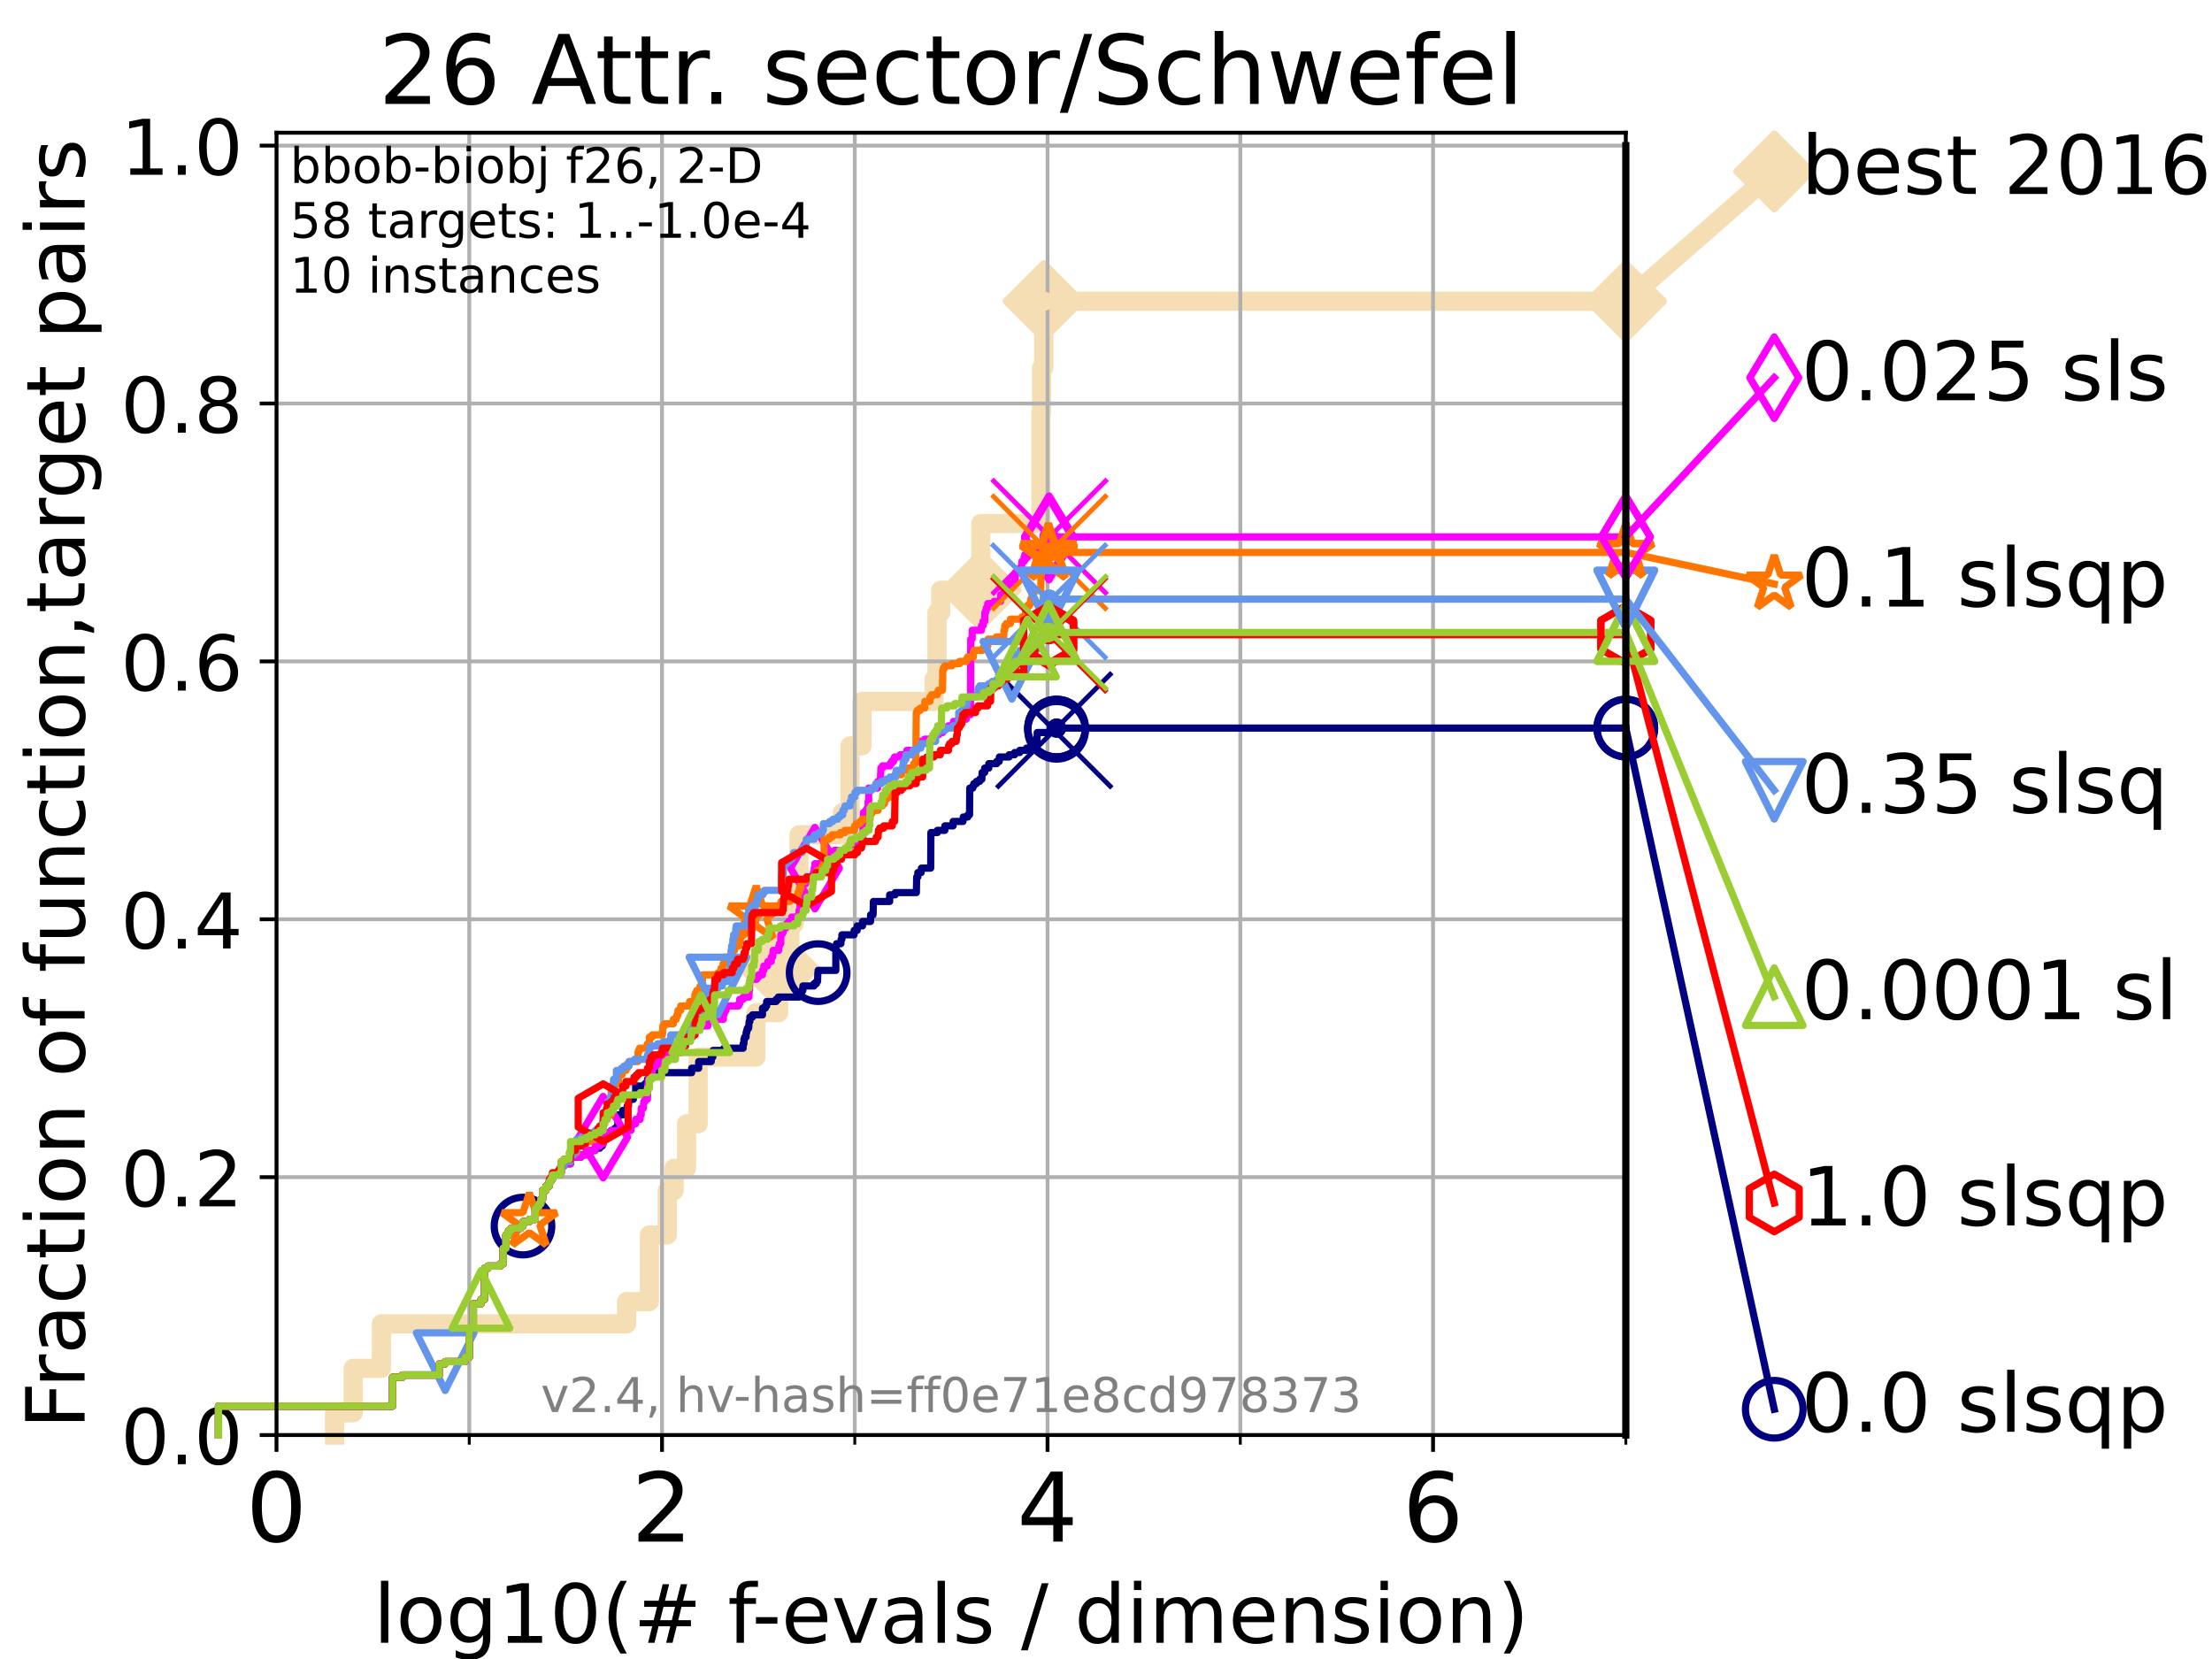 <?xml version="1.0" encoding="utf-8" standalone="no"?>
<!DOCTYPE svg PUBLIC "-//W3C//DTD SVG 1.1//EN"
  "http://www.w3.org/Graphics/SVG/1.1/DTD/svg11.dtd">
<!-- Created with matplotlib (https://matplotlib.org/) -->
<svg height="345.6pt" version="1.1" viewBox="0 0 460.8 345.6" width="460.8pt" xmlns="http://www.w3.org/2000/svg" xmlns:xlink="http://www.w3.org/1999/xlink">
 <defs>
  <style type="text/css">*{stroke-linecap:butt;stroke-linejoin:round;}</style>
 </defs>
 <g id="figure_1">
  <g id="patch_1">
   <path d="M 0 345.6 
L 460.8 345.6 
L 460.8 0 
L 0 0 
z
" style="fill:#ffffff;"/>
  </g>
  <g id="axes_1">
   <g id="patch_2">
    <path d="M 57.6 298.944 
L 338.688 298.944 
L 338.688 27.648 
L 57.6 27.648 
z
" style="fill:#ffffff;"/>
   </g>
   <g id="line2d_1">
    <path d="M 69.688 298.944 
L 69.688 294.313 
L 73.579 294.313 
L 73.579 285.05 
L 79.447 285.05 
L 79.447 275.788 
L 130.532 275.788 
L 130.532 271.157 
L 135.281 271.157 
L 135.281 257.263 
L 139.009 257.263 
L 139.009 248.001 
L 140.424 248.001 
L 140.424 243.37 
L 143.015 243.37 
L 143.015 234.107 
L 145.441 234.107 
L 145.441 220.214 
L 157.472 220.214 
L 157.472 210.951 
L 162.195 210.951 
L 162.195 201.689 
L 164.543 201.689 
L 164.543 192.426 
L 165.465 192.426 
L 165.465 187.795 
L 166.443 187.795 
L 166.443 173.901 
L 175.477 173.901 
L 175.477 169.27 
L 177.071 169.27 
L 177.071 155.377 
L 179.561 155.377 
L 179.561 146.114 
L 194.585 146.114 
L 194.585 141.483 
L 195.2 141.483 
L 195.2 127.589 
L 195.96 127.589 
L 195.96 122.958 
L 204.316 122.958 
L 204.316 109.065 
L 216.85 109.065 
L 216.85 85.909 
L 216.976 85.909 
L 216.976 76.646 
L 217.43 76.646 
L 217.43 62.753 
L 338.688 62.753 
" style="fill:none;stroke:#f5deb3;stroke-linecap:square;stroke-width:4;"/>
   </g>
   <g id="line2d_2">
    <defs>
     <path d="M 0 7.778 
L 7.778 0 
L 0 -7.778 
L -7.778 0 
z
" id="m33a0a190c7" style="stroke:#f5deb3;stroke-linejoin:miter;stroke-width:1.5;"/>
    </defs>
    <g>
     <use style="fill:#f5deb3;stroke:#f5deb3;stroke-linejoin:miter;stroke-width:1.5;" x="162.195" xlink:href="#m33a0a190c7" y="201.689"/>
     <use style="fill:#f5deb3;stroke:#f5deb3;stroke-linejoin:miter;stroke-width:1.5;" x="204.316" xlink:href="#m33a0a190c7" y="122.958"/>
     <use style="fill:#f5deb3;stroke:#f5deb3;stroke-linejoin:miter;stroke-width:1.5;" x="217.43" xlink:href="#m33a0a190c7" y="62.753"/>
     <use style="fill:#f5deb3;stroke:#f5deb3;stroke-linejoin:miter;stroke-width:1.5;" x="217.43" xlink:href="#m33a0a190c7" y="62.753"/>
     <use style="fill:#f5deb3;stroke:#f5deb3;stroke-linejoin:miter;stroke-width:1.5;" x="338.688" xlink:href="#m33a0a190c7" y="62.753"/>
    </g>
   </g>
   <g id="line2d_3">
    <path style="fill:none;stroke:#f5deb3;stroke-linecap:square;stroke-width:4;"/>
    <g/>
   </g>
   <g id="line2d_4">
    <path d="M 338.688 62.753 
L 369.608 35.706 
" style="fill:none;stroke:#f5deb3;stroke-linecap:square;stroke-width:4;"/>
    <g>
     <use style="fill:#f5deb3;stroke:#f5deb3;stroke-linejoin:miter;stroke-width:1.5;" x="338.688" xlink:href="#m33a0a190c7" y="62.753"/>
     <use style="fill:#f5deb3;stroke:#f5deb3;stroke-linejoin:miter;stroke-width:1.5;" x="369.608" xlink:href="#m33a0a190c7" y="35.706"/>
    </g>
   </g>
   <g id="matplotlib.axis_1">
    <g id="xtick_1">
     <g id="line2d_5">
      <path clip-path="url(#p8ce5d24ce7)" d="M 57.6 298.944 
L 57.6 27.648 
" style="fill:none;stroke:#b0b0b0;stroke-linecap:square;stroke-width:0.8;"/>
     </g>
     <g id="line2d_6">
      <defs>
       <path d="M 0 0 
L 0 3.5 
" id="m01160103ba" style="stroke:#000000;stroke-width:0.8;"/>
      </defs>
      <g>
       <use style="stroke:#000000;stroke-width:0.8;" x="57.6" xlink:href="#m01160103ba" y="298.944"/>
      </g>
     </g>
     <g id="text_1">
      <!-- 0 -->
      <g transform="translate(51.237 321.141)scale(0.2 -0.2)">
       <defs>
        <path d="M 31.781 66.406 
Q 24.172 66.406 20.328 58.906 
Q 16.5 51.422 16.5 36.375 
Q 16.5 21.391 20.328 13.891 
Q 24.172 6.391 31.781 6.391 
Q 39.453 6.391 43.281 13.891 
Q 47.125 21.391 47.125 36.375 
Q 47.125 51.422 43.281 58.906 
Q 39.453 66.406 31.781 66.406 
z
M 31.781 74.219 
Q 44.047 74.219 50.516 64.516 
Q 56.984 54.828 56.984 36.375 
Q 56.984 17.969 50.516 8.266 
Q 44.047 -1.422 31.781 -1.422 
Q 19.531 -1.422 13.062 8.266 
Q 6.594 17.969 6.594 36.375 
Q 6.594 54.828 13.062 64.516 
Q 19.531 74.219 31.781 74.219 
z
" id="DejaVuSans-48"/>
       </defs>
       <use xlink:href="#DejaVuSans-48"/>
      </g>
     </g>
    </g>
    <g id="xtick_2">
     <g id="line2d_7">
      <path clip-path="url(#p8ce5d24ce7)" d="M 137.911 298.944 
L 137.911 27.648 
" style="fill:none;stroke:#b0b0b0;stroke-linecap:square;stroke-width:0.8;"/>
     </g>
     <g id="line2d_8">
      <g>
       <use style="stroke:#000000;stroke-width:0.8;" x="137.911" xlink:href="#m01160103ba" y="298.944"/>
      </g>
     </g>
     <g id="text_2">
      <!-- 2 -->
      <g transform="translate(131.548 321.141)scale(0.2 -0.2)">
       <defs>
        <path d="M 19.188 8.297 
L 53.609 8.297 
L 53.609 0 
L 7.328 0 
L 7.328 8.297 
Q 12.938 14.109 22.625 23.891 
Q 32.328 33.688 34.812 36.531 
Q 39.547 41.844 41.422 45.531 
Q 43.312 49.219 43.312 52.781 
Q 43.312 58.594 39.234 62.25 
Q 35.156 65.922 28.609 65.922 
Q 23.969 65.922 18.812 64.312 
Q 13.672 62.703 7.812 59.422 
L 7.812 69.391 
Q 13.766 71.781 18.938 73 
Q 24.125 74.219 28.422 74.219 
Q 39.75 74.219 46.484 68.547 
Q 53.219 62.891 53.219 53.422 
Q 53.219 48.922 51.531 44.891 
Q 49.859 40.875 45.406 35.406 
Q 44.188 33.984 37.641 27.219 
Q 31.109 20.453 19.188 8.297 
z
" id="DejaVuSans-50"/>
       </defs>
       <use xlink:href="#DejaVuSans-50"/>
      </g>
     </g>
    </g>
    <g id="xtick_3">
     <g id="line2d_9">
      <path clip-path="url(#p8ce5d24ce7)" d="M 218.222 298.944 
L 218.222 27.648 
" style="fill:none;stroke:#b0b0b0;stroke-linecap:square;stroke-width:0.8;"/>
     </g>
     <g id="line2d_10">
      <g>
       <use style="stroke:#000000;stroke-width:0.8;" x="218.222" xlink:href="#m01160103ba" y="298.944"/>
      </g>
     </g>
     <g id="text_3">
      <!-- 4 -->
      <g transform="translate(211.859 321.141)scale(0.2 -0.2)">
       <defs>
        <path d="M 37.797 64.312 
L 12.891 25.391 
L 37.797 25.391 
z
M 35.203 72.906 
L 47.609 72.906 
L 47.609 25.391 
L 58.016 25.391 
L 58.016 17.188 
L 47.609 17.188 
L 47.609 0 
L 37.797 0 
L 37.797 17.188 
L 4.891 17.188 
L 4.891 26.703 
z
" id="DejaVuSans-52"/>
       </defs>
       <use xlink:href="#DejaVuSans-52"/>
      </g>
     </g>
    </g>
    <g id="xtick_4">
     <g id="line2d_11">
      <path clip-path="url(#p8ce5d24ce7)" d="M 298.533 298.944 
L 298.533 27.648 
" style="fill:none;stroke:#b0b0b0;stroke-linecap:square;stroke-width:0.8;"/>
     </g>
     <g id="line2d_12">
      <g>
       <use style="stroke:#000000;stroke-width:0.8;" x="298.533" xlink:href="#m01160103ba" y="298.944"/>
      </g>
     </g>
     <g id="text_4">
      <!-- 6 -->
      <g transform="translate(292.17 321.141)scale(0.2 -0.2)">
       <defs>
        <path d="M 33.016 40.375 
Q 26.375 40.375 22.484 35.828 
Q 18.609 31.297 18.609 23.391 
Q 18.609 15.531 22.484 10.953 
Q 26.375 6.391 33.016 6.391 
Q 39.656 6.391 43.531 10.953 
Q 47.406 15.531 47.406 23.391 
Q 47.406 31.297 43.531 35.828 
Q 39.656 40.375 33.016 40.375 
z
M 52.594 71.297 
L 52.594 62.312 
Q 48.875 64.062 45.094 64.984 
Q 41.312 65.922 37.594 65.922 
Q 27.828 65.922 22.672 59.328 
Q 17.531 52.734 16.797 39.406 
Q 19.672 43.656 24.016 45.922 
Q 28.375 48.188 33.594 48.188 
Q 44.578 48.188 50.953 41.516 
Q 57.328 34.859 57.328 23.391 
Q 57.328 12.156 50.688 5.359 
Q 44.047 -1.422 33.016 -1.422 
Q 20.359 -1.422 13.672 8.266 
Q 6.984 17.969 6.984 36.375 
Q 6.984 53.656 15.188 63.938 
Q 23.391 74.219 37.203 74.219 
Q 40.922 74.219 44.703 73.484 
Q 48.484 72.75 52.594 71.297 
z
" id="DejaVuSans-54"/>
       </defs>
       <use xlink:href="#DejaVuSans-54"/>
      </g>
     </g>
    </g>
    <g id="xtick_5">
     <g id="line2d_13">
      <path clip-path="url(#p8ce5d24ce7)" d="M 97.755 298.944 
L 97.755 27.648 
" style="fill:none;stroke:#b0b0b0;stroke-linecap:square;stroke-width:0.8;"/>
     </g>
     <g id="line2d_14">
      <defs>
       <path d="M 0 0 
L 0 2 
" id="m35255fd26d" style="stroke:#000000;stroke-width:0.6;"/>
      </defs>
      <g>
       <use style="stroke:#000000;stroke-width:0.6;" x="97.755" xlink:href="#m35255fd26d" y="298.944"/>
      </g>
     </g>
    </g>
    <g id="xtick_6">
     <g id="line2d_15">
      <path clip-path="url(#p8ce5d24ce7)" d="M 178.066 298.944 
L 178.066 27.648 
" style="fill:none;stroke:#b0b0b0;stroke-linecap:square;stroke-width:0.8;"/>
     </g>
     <g id="line2d_16">
      <g>
       <use style="stroke:#000000;stroke-width:0.6;" x="178.066" xlink:href="#m35255fd26d" y="298.944"/>
      </g>
     </g>
    </g>
    <g id="xtick_7">
     <g id="line2d_17">
      <path clip-path="url(#p8ce5d24ce7)" d="M 258.377 298.944 
L 258.377 27.648 
" style="fill:none;stroke:#b0b0b0;stroke-linecap:square;stroke-width:0.8;"/>
     </g>
     <g id="line2d_18">
      <g>
       <use style="stroke:#000000;stroke-width:0.6;" x="258.377" xlink:href="#m35255fd26d" y="298.944"/>
      </g>
     </g>
    </g>
    <g id="xtick_8">
     <g id="line2d_19">
      <path clip-path="url(#p8ce5d24ce7)" d="M 338.688 298.944 
L 338.688 27.648 
" style="fill:none;stroke:#b0b0b0;stroke-linecap:square;stroke-width:0.8;"/>
     </g>
     <g id="line2d_20">
      <g>
       <use style="stroke:#000000;stroke-width:0.6;" x="338.688" xlink:href="#m35255fd26d" y="298.944"/>
      </g>
     </g>
    </g>
    <g id="text_5">
     <!-- log10(# f-evals / dimension) -->
     <g transform="translate(77.764 342.218)scale(0.17 -0.17)">
      <defs>
       <path d="M 9.422 75.984 
L 18.406 75.984 
L 18.406 0 
L 9.422 0 
z
" id="DejaVuSans-108"/>
       <path d="M 30.609 48.391 
Q 23.391 48.391 19.188 42.75 
Q 14.984 37.109 14.984 27.297 
Q 14.984 17.484 19.156 11.844 
Q 23.344 6.203 30.609 6.203 
Q 37.797 6.203 41.984 11.859 
Q 46.188 17.531 46.188 27.297 
Q 46.188 37.016 41.984 42.703 
Q 37.797 48.391 30.609 48.391 
z
M 30.609 56 
Q 42.328 56 49.016 48.375 
Q 55.719 40.766 55.719 27.297 
Q 55.719 13.875 49.016 6.219 
Q 42.328 -1.422 30.609 -1.422 
Q 18.844 -1.422 12.172 6.219 
Q 5.516 13.875 5.516 27.297 
Q 5.516 40.766 12.172 48.375 
Q 18.844 56 30.609 56 
z
" id="DejaVuSans-111"/>
       <path d="M 45.406 27.984 
Q 45.406 37.75 41.375 43.109 
Q 37.359 48.484 30.078 48.484 
Q 22.859 48.484 18.828 43.109 
Q 14.797 37.75 14.797 27.984 
Q 14.797 18.266 18.828 12.891 
Q 22.859 7.516 30.078 7.516 
Q 37.359 7.516 41.375 12.891 
Q 45.406 18.266 45.406 27.984 
z
M 54.391 6.781 
Q 54.391 -7.172 48.188 -13.984 
Q 42 -20.797 29.203 -20.797 
Q 24.469 -20.797 20.266 -20.094 
Q 16.062 -19.391 12.109 -17.922 
L 12.109 -9.188 
Q 16.062 -11.328 19.922 -12.344 
Q 23.781 -13.375 27.781 -13.375 
Q 36.625 -13.375 41.016 -8.766 
Q 45.406 -4.156 45.406 5.172 
L 45.406 9.625 
Q 42.625 4.781 38.281 2.391 
Q 33.938 0 27.875 0 
Q 17.828 0 11.672 7.656 
Q 5.516 15.328 5.516 27.984 
Q 5.516 40.672 11.672 48.328 
Q 17.828 56 27.875 56 
Q 33.938 56 38.281 53.609 
Q 42.625 51.219 45.406 46.391 
L 45.406 54.688 
L 54.391 54.688 
z
" id="DejaVuSans-103"/>
       <path d="M 12.406 8.297 
L 28.516 8.297 
L 28.516 63.922 
L 10.984 60.406 
L 10.984 69.391 
L 28.422 72.906 
L 38.281 72.906 
L 38.281 8.297 
L 54.391 8.297 
L 54.391 0 
L 12.406 0 
z
" id="DejaVuSans-49"/>
       <path d="M 31 75.875 
Q 24.469 64.656 21.281 53.656 
Q 18.109 42.672 18.109 31.391 
Q 18.109 20.125 21.312 9.062 
Q 24.516 -2 31 -13.188 
L 23.188 -13.188 
Q 15.875 -1.703 12.234 9.375 
Q 8.594 20.453 8.594 31.391 
Q 8.594 42.281 12.203 53.312 
Q 15.828 64.359 23.188 75.875 
z
" id="DejaVuSans-40"/>
       <path d="M 51.125 44 
L 36.922 44 
L 32.812 27.688 
L 47.125 27.688 
z
M 43.797 71.781 
L 38.719 51.516 
L 52.984 51.516 
L 58.109 71.781 
L 65.922 71.781 
L 60.891 51.516 
L 76.125 51.516 
L 76.125 44 
L 58.984 44 
L 54.984 27.688 
L 70.516 27.688 
L 70.516 20.219 
L 53.078 20.219 
L 48 0 
L 40.188 0 
L 45.219 20.219 
L 30.906 20.219 
L 25.875 0 
L 18.016 0 
L 23.094 20.219 
L 7.719 20.219 
L 7.719 27.688 
L 24.906 27.688 
L 29 44 
L 13.281 44 
L 13.281 51.516 
L 30.906 51.516 
L 35.891 71.781 
z
" id="DejaVuSans-35"/>
       <path id="DejaVuSans-32"/>
       <path d="M 37.109 75.984 
L 37.109 68.5 
L 28.516 68.5 
Q 23.688 68.5 21.797 66.547 
Q 19.922 64.594 19.922 59.516 
L 19.922 54.688 
L 34.719 54.688 
L 34.719 47.703 
L 19.922 47.703 
L 19.922 0 
L 10.891 0 
L 10.891 47.703 
L 2.297 47.703 
L 2.297 54.688 
L 10.891 54.688 
L 10.891 58.5 
Q 10.891 67.625 15.141 71.797 
Q 19.391 75.984 28.609 75.984 
z
" id="DejaVuSans-102"/>
       <path d="M 4.891 31.391 
L 31.203 31.391 
L 31.203 23.391 
L 4.891 23.391 
z
" id="DejaVuSans-45"/>
       <path d="M 56.203 29.594 
L 56.203 25.203 
L 14.891 25.203 
Q 15.484 15.922 20.484 11.062 
Q 25.484 6.203 34.422 6.203 
Q 39.594 6.203 44.453 7.469 
Q 49.312 8.734 54.109 11.281 
L 54.109 2.781 
Q 49.266 0.734 44.188 -0.344 
Q 39.109 -1.422 33.891 -1.422 
Q 20.797 -1.422 13.156 6.188 
Q 5.516 13.812 5.516 26.812 
Q 5.516 40.234 12.766 48.109 
Q 20.016 56 32.328 56 
Q 43.359 56 49.781 48.891 
Q 56.203 41.797 56.203 29.594 
z
M 47.219 32.234 
Q 47.125 39.594 43.094 43.984 
Q 39.062 48.391 32.422 48.391 
Q 24.906 48.391 20.391 44.141 
Q 15.875 39.891 15.188 32.172 
z
" id="DejaVuSans-101"/>
       <path d="M 2.984 54.688 
L 12.5 54.688 
L 29.594 8.797 
L 46.688 54.688 
L 56.203 54.688 
L 35.688 0 
L 23.484 0 
z
" id="DejaVuSans-118"/>
       <path d="M 34.281 27.484 
Q 23.391 27.484 19.188 25 
Q 14.984 22.516 14.984 16.5 
Q 14.984 11.719 18.141 8.906 
Q 21.297 6.109 26.703 6.109 
Q 34.188 6.109 38.703 11.406 
Q 43.219 16.703 43.219 25.484 
L 43.219 27.484 
z
M 52.203 31.203 
L 52.203 0 
L 43.219 0 
L 43.219 8.297 
Q 40.141 3.328 35.547 0.953 
Q 30.953 -1.422 24.312 -1.422 
Q 15.922 -1.422 10.953 3.297 
Q 6 8.016 6 15.922 
Q 6 25.141 12.172 29.828 
Q 18.359 34.516 30.609 34.516 
L 43.219 34.516 
L 43.219 35.406 
Q 43.219 41.609 39.141 45 
Q 35.062 48.391 27.688 48.391 
Q 23 48.391 18.547 47.266 
Q 14.109 46.141 10.016 43.891 
L 10.016 52.203 
Q 14.938 54.109 19.578 55.047 
Q 24.219 56 28.609 56 
Q 40.484 56 46.344 49.844 
Q 52.203 43.703 52.203 31.203 
z
" id="DejaVuSans-97"/>
       <path d="M 44.281 53.078 
L 44.281 44.578 
Q 40.484 46.531 36.375 47.5 
Q 32.281 48.484 27.875 48.484 
Q 21.188 48.484 17.844 46.438 
Q 14.5 44.391 14.5 40.281 
Q 14.5 37.156 16.891 35.375 
Q 19.281 33.594 26.516 31.984 
L 29.594 31.297 
Q 39.156 29.25 43.188 25.516 
Q 47.219 21.781 47.219 15.094 
Q 47.219 7.469 41.188 3.016 
Q 35.156 -1.422 24.609 -1.422 
Q 20.219 -1.422 15.453 -0.562 
Q 10.688 0.297 5.422 2 
L 5.422 11.281 
Q 10.406 8.688 15.234 7.391 
Q 20.062 6.109 24.812 6.109 
Q 31.156 6.109 34.562 8.281 
Q 37.984 10.453 37.984 14.406 
Q 37.984 18.062 35.516 20.016 
Q 33.062 21.969 24.703 23.781 
L 21.578 24.516 
Q 13.234 26.266 9.516 29.906 
Q 5.812 33.547 5.812 39.891 
Q 5.812 47.609 11.281 51.797 
Q 16.75 56 26.812 56 
Q 31.781 56 36.172 55.266 
Q 40.578 54.547 44.281 53.078 
z
" id="DejaVuSans-115"/>
       <path d="M 25.391 72.906 
L 33.688 72.906 
L 8.297 -9.281 
L 0 -9.281 
z
" id="DejaVuSans-47"/>
       <path d="M 45.406 46.391 
L 45.406 75.984 
L 54.391 75.984 
L 54.391 0 
L 45.406 0 
L 45.406 8.203 
Q 42.578 3.328 38.25 0.953 
Q 33.938 -1.422 27.875 -1.422 
Q 17.969 -1.422 11.734 6.484 
Q 5.516 14.406 5.516 27.297 
Q 5.516 40.188 11.734 48.094 
Q 17.969 56 27.875 56 
Q 33.938 56 38.25 53.625 
Q 42.578 51.266 45.406 46.391 
z
M 14.797 27.297 
Q 14.797 17.391 18.875 11.75 
Q 22.953 6.109 30.078 6.109 
Q 37.203 6.109 41.297 11.75 
Q 45.406 17.391 45.406 27.297 
Q 45.406 37.203 41.297 42.844 
Q 37.203 48.484 30.078 48.484 
Q 22.953 48.484 18.875 42.844 
Q 14.797 37.203 14.797 27.297 
z
" id="DejaVuSans-100"/>
       <path d="M 9.422 54.688 
L 18.406 54.688 
L 18.406 0 
L 9.422 0 
z
M 9.422 75.984 
L 18.406 75.984 
L 18.406 64.594 
L 9.422 64.594 
z
" id="DejaVuSans-105"/>
       <path d="M 52 44.188 
Q 55.375 50.25 60.062 53.125 
Q 64.75 56 71.094 56 
Q 79.641 56 84.281 50.016 
Q 88.922 44.047 88.922 33.016 
L 88.922 0 
L 79.891 0 
L 79.891 32.719 
Q 79.891 40.578 77.094 44.375 
Q 74.312 48.188 68.609 48.188 
Q 61.625 48.188 57.562 43.547 
Q 53.516 38.922 53.516 30.906 
L 53.516 0 
L 44.484 0 
L 44.484 32.719 
Q 44.484 40.625 41.703 44.406 
Q 38.922 48.188 33.109 48.188 
Q 26.219 48.188 22.156 43.531 
Q 18.109 38.875 18.109 30.906 
L 18.109 0 
L 9.078 0 
L 9.078 54.688 
L 18.109 54.688 
L 18.109 46.188 
Q 21.188 51.219 25.484 53.609 
Q 29.781 56 35.688 56 
Q 41.656 56 45.828 52.969 
Q 50 49.953 52 44.188 
z
" id="DejaVuSans-109"/>
       <path d="M 54.891 33.016 
L 54.891 0 
L 45.906 0 
L 45.906 32.719 
Q 45.906 40.484 42.875 44.328 
Q 39.844 48.188 33.797 48.188 
Q 26.516 48.188 22.312 43.547 
Q 18.109 38.922 18.109 30.906 
L 18.109 0 
L 9.078 0 
L 9.078 54.688 
L 18.109 54.688 
L 18.109 46.188 
Q 21.344 51.125 25.703 53.562 
Q 30.078 56 35.797 56 
Q 45.219 56 50.047 50.172 
Q 54.891 44.344 54.891 33.016 
z
" id="DejaVuSans-110"/>
       <path d="M 8.016 75.875 
L 15.828 75.875 
Q 23.141 64.359 26.781 53.312 
Q 30.422 42.281 30.422 31.391 
Q 30.422 20.453 26.781 9.375 
Q 23.141 -1.703 15.828 -13.188 
L 8.016 -13.188 
Q 14.5 -2 17.703 9.062 
Q 20.906 20.125 20.906 31.391 
Q 20.906 42.672 17.703 53.656 
Q 14.5 64.656 8.016 75.875 
z
" id="DejaVuSans-41"/>
      </defs>
      <use xlink:href="#DejaVuSans-108"/>
      <use x="27.783" xlink:href="#DejaVuSans-111"/>
      <use x="88.965" xlink:href="#DejaVuSans-103"/>
      <use x="152.441" xlink:href="#DejaVuSans-49"/>
      <use x="216.064" xlink:href="#DejaVuSans-48"/>
      <use x="279.688" xlink:href="#DejaVuSans-40"/>
      <use x="318.701" xlink:href="#DejaVuSans-35"/>
      <use x="402.49" xlink:href="#DejaVuSans-32"/>
      <use x="434.277" xlink:href="#DejaVuSans-102"/>
      <use x="463.982" xlink:href="#DejaVuSans-45"/>
      <use x="500.066" xlink:href="#DejaVuSans-101"/>
      <use x="561.59" xlink:href="#DejaVuSans-118"/>
      <use x="620.77" xlink:href="#DejaVuSans-97"/>
      <use x="682.049" xlink:href="#DejaVuSans-108"/>
      <use x="709.832" xlink:href="#DejaVuSans-115"/>
      <use x="761.932" xlink:href="#DejaVuSans-32"/>
      <use x="793.719" xlink:href="#DejaVuSans-47"/>
      <use x="827.41" xlink:href="#DejaVuSans-32"/>
      <use x="859.197" xlink:href="#DejaVuSans-100"/>
      <use x="922.674" xlink:href="#DejaVuSans-105"/>
      <use x="950.457" xlink:href="#DejaVuSans-109"/>
      <use x="1047.869" xlink:href="#DejaVuSans-101"/>
      <use x="1109.393" xlink:href="#DejaVuSans-110"/>
      <use x="1172.771" xlink:href="#DejaVuSans-115"/>
      <use x="1224.871" xlink:href="#DejaVuSans-105"/>
      <use x="1252.654" xlink:href="#DejaVuSans-111"/>
      <use x="1313.836" xlink:href="#DejaVuSans-110"/>
      <use x="1377.215" xlink:href="#DejaVuSans-41"/>
     </g>
    </g>
   </g>
   <g id="matplotlib.axis_2">
    <g id="ytick_1">
     <g id="line2d_21">
      <path clip-path="url(#p8ce5d24ce7)" d="M 57.6 298.944 
L 338.688 298.944 
" style="fill:none;stroke:#b0b0b0;stroke-linecap:square;stroke-width:0.8;"/>
     </g>
     <g id="line2d_22">
      <defs>
       <path d="M 0 0 
L -3.5 0 
" id="md1e648be54" style="stroke:#000000;stroke-width:0.8;"/>
      </defs>
      <g>
       <use style="stroke:#000000;stroke-width:0.8;" x="57.6" xlink:href="#md1e648be54" y="298.944"/>
      </g>
     </g>
     <g id="text_6">
      <!-- 0.0 -->
      <g transform="translate(25.155 305.023)scale(0.16 -0.16)">
       <defs>
        <path d="M 10.688 12.406 
L 21 12.406 
L 21 0 
L 10.688 0 
z
" id="DejaVuSans-46"/>
       </defs>
       <use xlink:href="#DejaVuSans-48"/>
       <use x="63.623" xlink:href="#DejaVuSans-46"/>
       <use x="95.41" xlink:href="#DejaVuSans-48"/>
      </g>
     </g>
    </g>
    <g id="ytick_2">
     <g id="line2d_23">
      <path clip-path="url(#p8ce5d24ce7)" d="M 57.6 245.222 
L 338.688 245.222 
" style="fill:none;stroke:#b0b0b0;stroke-linecap:square;stroke-width:0.8;"/>
     </g>
     <g id="line2d_24">
      <g>
       <use style="stroke:#000000;stroke-width:0.8;" x="57.6" xlink:href="#md1e648be54" y="245.222"/>
      </g>
     </g>
     <g id="text_7">
      <!-- 0.2 -->
      <g transform="translate(25.155 251.301)scale(0.16 -0.16)">
       <use xlink:href="#DejaVuSans-48"/>
       <use x="63.623" xlink:href="#DejaVuSans-46"/>
       <use x="95.41" xlink:href="#DejaVuSans-50"/>
      </g>
     </g>
    </g>
    <g id="ytick_3">
     <g id="line2d_25">
      <path clip-path="url(#p8ce5d24ce7)" d="M 57.6 191.5 
L 338.688 191.5 
" style="fill:none;stroke:#b0b0b0;stroke-linecap:square;stroke-width:0.8;"/>
     </g>
     <g id="line2d_26">
      <g>
       <use style="stroke:#000000;stroke-width:0.8;" x="57.6" xlink:href="#md1e648be54" y="191.5"/>
      </g>
     </g>
     <g id="text_8">
      <!-- 0.4 -->
      <g transform="translate(25.155 197.579)scale(0.16 -0.16)">
       <use xlink:href="#DejaVuSans-48"/>
       <use x="63.623" xlink:href="#DejaVuSans-46"/>
       <use x="95.41" xlink:href="#DejaVuSans-52"/>
      </g>
     </g>
    </g>
    <g id="ytick_4">
     <g id="line2d_27">
      <path clip-path="url(#p8ce5d24ce7)" d="M 57.6 137.778 
L 338.688 137.778 
" style="fill:none;stroke:#b0b0b0;stroke-linecap:square;stroke-width:0.8;"/>
     </g>
     <g id="line2d_28">
      <g>
       <use style="stroke:#000000;stroke-width:0.8;" x="57.6" xlink:href="#md1e648be54" y="137.778"/>
      </g>
     </g>
     <g id="text_9">
      <!-- 0.6 -->
      <g transform="translate(25.155 143.857)scale(0.16 -0.16)">
       <use xlink:href="#DejaVuSans-48"/>
       <use x="63.623" xlink:href="#DejaVuSans-46"/>
       <use x="95.41" xlink:href="#DejaVuSans-54"/>
      </g>
     </g>
    </g>
    <g id="ytick_5">
     <g id="line2d_29">
      <path clip-path="url(#p8ce5d24ce7)" d="M 57.6 84.056 
L 338.688 84.056 
" style="fill:none;stroke:#b0b0b0;stroke-linecap:square;stroke-width:0.8;"/>
     </g>
     <g id="line2d_30">
      <g>
       <use style="stroke:#000000;stroke-width:0.8;" x="57.6" xlink:href="#md1e648be54" y="84.056"/>
      </g>
     </g>
     <g id="text_10">
      <!-- 0.8 -->
      <g transform="translate(25.155 90.135)scale(0.16 -0.16)">
       <defs>
        <path d="M 31.781 34.625 
Q 24.75 34.625 20.719 30.859 
Q 16.703 27.094 16.703 20.516 
Q 16.703 13.922 20.719 10.156 
Q 24.75 6.391 31.781 6.391 
Q 38.812 6.391 42.859 10.172 
Q 46.922 13.969 46.922 20.516 
Q 46.922 27.094 42.891 30.859 
Q 38.875 34.625 31.781 34.625 
z
M 21.922 38.812 
Q 15.578 40.375 12.031 44.719 
Q 8.5 49.078 8.5 55.328 
Q 8.5 64.062 14.719 69.141 
Q 20.953 74.219 31.781 74.219 
Q 42.672 74.219 48.875 69.141 
Q 55.078 64.062 55.078 55.328 
Q 55.078 49.078 51.531 44.719 
Q 48 40.375 41.703 38.812 
Q 48.828 37.156 52.797 32.312 
Q 56.781 27.484 56.781 20.516 
Q 56.781 9.906 50.312 4.234 
Q 43.844 -1.422 31.781 -1.422 
Q 19.734 -1.422 13.25 4.234 
Q 6.781 9.906 6.781 20.516 
Q 6.781 27.484 10.781 32.312 
Q 14.797 37.156 21.922 38.812 
z
M 18.312 54.391 
Q 18.312 48.734 21.844 45.562 
Q 25.391 42.391 31.781 42.391 
Q 38.141 42.391 41.719 45.562 
Q 45.312 48.734 45.312 54.391 
Q 45.312 60.062 41.719 63.234 
Q 38.141 66.406 31.781 66.406 
Q 25.391 66.406 21.844 63.234 
Q 18.312 60.062 18.312 54.391 
z
" id="DejaVuSans-56"/>
       </defs>
       <use xlink:href="#DejaVuSans-48"/>
       <use x="63.623" xlink:href="#DejaVuSans-46"/>
       <use x="95.41" xlink:href="#DejaVuSans-56"/>
      </g>
     </g>
    </g>
    <g id="ytick_6">
     <g id="line2d_31">
      <path clip-path="url(#p8ce5d24ce7)" d="M 57.6 30.334 
L 338.688 30.334 
" style="fill:none;stroke:#b0b0b0;stroke-linecap:square;stroke-width:0.8;"/>
     </g>
     <g id="line2d_32">
      <g>
       <use style="stroke:#000000;stroke-width:0.8;" x="57.6" xlink:href="#md1e648be54" y="30.334"/>
      </g>
     </g>
     <g id="text_11">
      <!-- 1.0 -->
      <g transform="translate(25.155 36.413)scale(0.16 -0.16)">
       <use xlink:href="#DejaVuSans-49"/>
       <use x="63.623" xlink:href="#DejaVuSans-46"/>
       <use x="95.41" xlink:href="#DejaVuSans-48"/>
      </g>
     </g>
    </g>
    <g id="text_12">
     <!-- Fraction of function,target pairs -->
     <g transform="translate(17.62 297.681)rotate(-90)scale(0.17 -0.17)">
      <defs>
       <path d="M 9.812 72.906 
L 51.703 72.906 
L 51.703 64.594 
L 19.672 64.594 
L 19.672 43.109 
L 48.578 43.109 
L 48.578 34.812 
L 19.672 34.812 
L 19.672 0 
L 9.812 0 
z
" id="DejaVuSans-70"/>
       <path d="M 41.109 46.297 
Q 39.594 47.172 37.812 47.578 
Q 36.031 48 33.891 48 
Q 26.266 48 22.188 43.047 
Q 18.109 38.094 18.109 28.812 
L 18.109 0 
L 9.078 0 
L 9.078 54.688 
L 18.109 54.688 
L 18.109 46.188 
Q 20.953 51.172 25.484 53.578 
Q 30.031 56 36.531 56 
Q 37.453 56 38.578 55.875 
Q 39.703 55.766 41.062 55.516 
z
" id="DejaVuSans-114"/>
       <path d="M 48.781 52.594 
L 48.781 44.188 
Q 44.969 46.297 41.141 47.344 
Q 37.312 48.391 33.406 48.391 
Q 24.656 48.391 19.812 42.844 
Q 14.984 37.312 14.984 27.297 
Q 14.984 17.281 19.812 11.734 
Q 24.656 6.203 33.406 6.203 
Q 37.312 6.203 41.141 7.25 
Q 44.969 8.297 48.781 10.406 
L 48.781 2.094 
Q 45.016 0.344 40.984 -0.531 
Q 36.969 -1.422 32.422 -1.422 
Q 20.062 -1.422 12.781 6.344 
Q 5.516 14.109 5.516 27.297 
Q 5.516 40.672 12.859 48.328 
Q 20.219 56 33.016 56 
Q 37.156 56 41.109 55.141 
Q 45.062 54.297 48.781 52.594 
z
" id="DejaVuSans-99"/>
       <path d="M 18.312 70.219 
L 18.312 54.688 
L 36.812 54.688 
L 36.812 47.703 
L 18.312 47.703 
L 18.312 18.016 
Q 18.312 11.328 20.141 9.422 
Q 21.969 7.516 27.594 7.516 
L 36.812 7.516 
L 36.812 0 
L 27.594 0 
Q 17.188 0 13.234 3.875 
Q 9.281 7.766 9.281 18.016 
L 9.281 47.703 
L 2.688 47.703 
L 2.688 54.688 
L 9.281 54.688 
L 9.281 70.219 
z
" id="DejaVuSans-116"/>
       <path d="M 8.5 21.578 
L 8.5 54.688 
L 17.484 54.688 
L 17.484 21.922 
Q 17.484 14.156 20.5 10.266 
Q 23.531 6.391 29.594 6.391 
Q 36.859 6.391 41.078 11.031 
Q 45.312 15.672 45.312 23.688 
L 45.312 54.688 
L 54.297 54.688 
L 54.297 0 
L 45.312 0 
L 45.312 8.406 
Q 42.047 3.422 37.719 1 
Q 33.406 -1.422 27.688 -1.422 
Q 18.266 -1.422 13.375 4.438 
Q 8.5 10.297 8.5 21.578 
z
M 31.109 56 
z
" id="DejaVuSans-117"/>
       <path d="M 11.719 12.406 
L 22.016 12.406 
L 22.016 4 
L 14.016 -11.625 
L 7.719 -11.625 
L 11.719 4 
z
" id="DejaVuSans-44"/>
       <path d="M 18.109 8.203 
L 18.109 -20.797 
L 9.078 -20.797 
L 9.078 54.688 
L 18.109 54.688 
L 18.109 46.391 
Q 20.953 51.266 25.266 53.625 
Q 29.594 56 35.594 56 
Q 45.562 56 51.781 48.094 
Q 58.016 40.188 58.016 27.297 
Q 58.016 14.406 51.781 6.484 
Q 45.562 -1.422 35.594 -1.422 
Q 29.594 -1.422 25.266 0.953 
Q 20.953 3.328 18.109 8.203 
z
M 48.688 27.297 
Q 48.688 37.203 44.609 42.844 
Q 40.531 48.484 33.406 48.484 
Q 26.266 48.484 22.188 42.844 
Q 18.109 37.203 18.109 27.297 
Q 18.109 17.391 22.188 11.75 
Q 26.266 6.109 33.406 6.109 
Q 40.531 6.109 44.609 11.75 
Q 48.688 17.391 48.688 27.297 
z
" id="DejaVuSans-112"/>
      </defs>
      <use xlink:href="#DejaVuSans-70"/>
      <use x="50.27" xlink:href="#DejaVuSans-114"/>
      <use x="91.383" xlink:href="#DejaVuSans-97"/>
      <use x="152.662" xlink:href="#DejaVuSans-99"/>
      <use x="207.643" xlink:href="#DejaVuSans-116"/>
      <use x="246.852" xlink:href="#DejaVuSans-105"/>
      <use x="274.635" xlink:href="#DejaVuSans-111"/>
      <use x="335.816" xlink:href="#DejaVuSans-110"/>
      <use x="399.195" xlink:href="#DejaVuSans-32"/>
      <use x="430.982" xlink:href="#DejaVuSans-111"/>
      <use x="492.164" xlink:href="#DejaVuSans-102"/>
      <use x="527.369" xlink:href="#DejaVuSans-32"/>
      <use x="559.156" xlink:href="#DejaVuSans-102"/>
      <use x="594.361" xlink:href="#DejaVuSans-117"/>
      <use x="657.74" xlink:href="#DejaVuSans-110"/>
      <use x="721.119" xlink:href="#DejaVuSans-99"/>
      <use x="776.1" xlink:href="#DejaVuSans-116"/>
      <use x="815.309" xlink:href="#DejaVuSans-105"/>
      <use x="843.092" xlink:href="#DejaVuSans-111"/>
      <use x="904.273" xlink:href="#DejaVuSans-110"/>
      <use x="967.652" xlink:href="#DejaVuSans-44"/>
      <use x="999.439" xlink:href="#DejaVuSans-116"/>
      <use x="1038.648" xlink:href="#DejaVuSans-97"/>
      <use x="1099.928" xlink:href="#DejaVuSans-114"/>
      <use x="1139.291" xlink:href="#DejaVuSans-103"/>
      <use x="1202.768" xlink:href="#DejaVuSans-101"/>
      <use x="1264.291" xlink:href="#DejaVuSans-116"/>
      <use x="1303.5" xlink:href="#DejaVuSans-32"/>
      <use x="1335.287" xlink:href="#DejaVuSans-112"/>
      <use x="1398.764" xlink:href="#DejaVuSans-97"/>
      <use x="1460.043" xlink:href="#DejaVuSans-105"/>
      <use x="1487.826" xlink:href="#DejaVuSans-114"/>
      <use x="1528.939" xlink:href="#DejaVuSans-115"/>
     </g>
    </g>
   </g>
   <g id="line2d_33">
    <defs>
     <path d="M 0 1.5 
C 0.398 1.5 0.779 1.342 1.061 1.061 
C 1.342 0.779 1.5 0.398 1.5 0 
C 1.5 -0.398 1.342 -0.779 1.061 -1.061 
C 0.779 -1.342 0.398 -1.5 0 -1.5 
C -0.398 -1.5 -0.779 -1.342 -1.061 -1.061 
C -1.342 -0.779 -1.5 -0.398 -1.5 0 
C -1.5 0.398 -1.342 0.779 -1.061 1.061 
C -0.779 1.342 -0.398 1.5 0 1.5 
z
" id="m03d0433b8a" style="stroke:#f5deb3;"/>
    </defs>
    <g>
     <use style="fill:#f5deb3;stroke:#f5deb3;" x="217.43" xlink:href="#m03d0433b8a" y="62.753"/>
     <use style="fill:#f5deb3;stroke:#f5deb3;" x="217.43" xlink:href="#m03d0433b8a" y="62.753"/>
    </g>
   </g>
   <g id="line2d_34">
    <defs>
     <path d="M 0 1.5 
C 0.398 1.5 0.779 1.342 1.061 1.061 
C 1.342 0.779 1.5 0.398 1.5 0 
C 1.5 -0.398 1.342 -0.779 1.061 -1.061 
C 0.779 -1.342 0.398 -1.5 0 -1.5 
C -0.398 -1.5 -0.779 -1.342 -1.061 -1.061 
C -1.342 -0.779 -1.5 -0.398 -1.5 0 
C -1.5 0.398 -1.342 0.779 -1.061 1.061 
C -0.779 1.342 -0.398 1.5 0 1.5 
z
" id="md8abbf890b" style="stroke:#000080;"/>
    </defs>
    <g>
     <use style="fill:#000080;stroke:#000080;" x="220.1" xlink:href="#md8abbf890b" y="151.672"/>
     <use style="fill:#000080;stroke:#000080;" x="220.1" xlink:href="#md8abbf890b" y="151.672"/>
    </g>
   </g>
   <g id="line2d_35">
    <path d="M 45.512 298.944 
L 45.512 292.923 
L 81.776 292.923 
L 81.776 286.903 
L 83.83 286.903 
L 83.83 286.44 
L 91.535 286.44 
L 91.535 284.124 
L 92.738 284.124 
L 92.738 283.661 
L 96.861 283.661 
L 96.861 282.735 
L 97.755 282.735 
L 97.755 276.714 
L 98.606 276.714 
L 98.606 271.62 
L 100.193 271.62 
L 100.193 270.694 
L 100.935 270.694 
L 100.935 264.21 
L 101.647 264.21 
L 101.647 263.747 
L 104.235 263.747 
L 104.235 263.284 
L 104.826 263.284 
L 104.826 260.042 
L 105.398 260.042 
L 105.398 257.263 
L 105.952 257.263 
L 105.952 256.337 
L 106.489 256.337 
L 106.489 255.874 
L 108.484 255.874 
L 108.484 255.411 
L 108.949 255.411 
L 108.949 254.484 
L 110.274 254.484 
L 110.274 254.021 
L 111.506 254.021 
L 111.506 251.706 
L 111.897 251.706 
L 111.897 251.243 
L 112.281 251.243 
L 112.281 250.779 
L 112.656 250.779 
L 112.656 249.853 
L 113.023 249.853 
L 113.023 248.001 
L 113.735 248.001 
L 113.735 247.075 
L 114.419 247.075 
L 114.419 246.148 
L 114.751 246.148 
L 114.751 245.685 
L 115.077 245.685 
L 115.077 244.759 
L 116.621 244.759 
L 116.621 244.296 
L 116.914 244.296 
L 116.914 242.906 
L 117.486 242.906 
L 117.486 242.443 
L 118.839 242.443 
L 118.839 241.054 
L 121.037 241.054 
L 121.037 240.591 
L 122.148 240.591 
L 122.148 240.128 
L 122.989 240.128 
L 122.989 239.665 
L 123.985 239.665 
L 123.985 239.201 
L 124.928 239.201 
L 124.928 238.738 
L 125.471 238.738 
L 125.471 238.275 
L 125.648 238.275 
L 125.648 236.886 
L 126.507 236.886 
L 126.507 235.96 
L 127.326 235.96 
L 127.326 235.496 
L 128.108 235.496 
L 128.108 235.033 
L 128.709 235.033 
L 128.709 232.255 
L 129.714 232.255 
L 129.714 231.328 
L 130.665 231.328 
L 130.665 230.402 
L 130.927 230.402 
L 130.927 229.013 
L 131.938 229.013 
L 131.938 228.087 
L 132.303 228.087 
L 132.303 227.623 
L 132.423 227.623 
L 132.423 226.234 
L 134.343 226.234 
L 134.343 225.771 
L 134.87 225.771 
L 134.87 224.845 
L 135.281 224.845 
L 135.281 223.455 
L 144.087 223.455 
L 144.087 222.529 
L 145.554 222.529 
L 145.554 221.14 
L 148.161 221.14 
L 148.161 220.214 
L 148.497 220.214 
L 148.545 218.824 
L 150.808 218.824 
L 150.808 218.361 
L 154.807 218.361 
L 154.807 217.435 
L 154.972 217.435 
L 154.972 216.509 
L 155.103 216.509 
L 155.103 216.045 
L 155.425 216.045 
L 155.425 215.119 
L 155.552 215.119 
L 155.552 214.656 
L 155.679 214.656 
L 155.679 214.193 
L 155.96 214.193 
L 156.053 212.804 
L 156.206 212.804 
L 156.206 211.877 
L 156.747 211.877 
L 156.747 211.414 
L 158.837 211.414 
L 158.837 210.025 
L 159.431 210.025 
L 159.431 209.562 
L 159.708 209.562 
L 159.708 208.635 
L 161.69 208.635 
L 161.69 208.172 
L 162.13 208.172 
L 162.13 207.709 
L 166.46 207.709 
L 166.46 206.783 
L 166.994 206.783 
L 166.994 206.32 
L 167.256 206.32 
L 167.256 205.394 
L 169.56 205.394 
L 169.56 204.931 
L 170.064 204.931 
L 170.064 204.467 
L 170.311 204.467 
L 170.378 202.615 
L 170.433 202.615 
L 170.433 202.152 
L 174.12 202.152 
L 174.12 197.057 
L 174.262 197.057 
L 174.262 196.594 
L 175.17 196.594 
L 175.222 195.668 
L 175.385 195.668 
L 175.385 194.742 
L 177.909 194.742 
L 177.935 193.816 
L 178.565 193.816 
L 178.565 192.889 
L 179.673 192.889 
L 179.673 191.963 
L 181.347 191.963 
L 181.354 190.574 
L 181.874 190.574 
L 181.951 187.795 
L 185.334 187.795 
L 185.334 186.406 
L 186.49 186.406 
L 186.49 185.943 
L 190.897 185.943 
L 190.959 182.701 
L 191.199 182.701 
L 191.199 181.775 
L 191.892 181.775 
L 191.951 180.848 
L 193.878 180.848 
L 193.923 173.438 
L 195.274 173.438 
L 195.274 172.975 
L 196.831 172.975 
L 196.831 172.049 
L 198.549 172.049 
L 198.549 171.123 
L 200.619 171.123 
L 200.664 170.196 
L 201.616 170.196 
L 201.616 169.733 
L 201.974 169.733 
L 202.016 164.176 
L 202.656 164.176 
L 202.656 163.713 
L 202.865 163.713 
L 202.865 163.25 
L 203.4 163.25 
L 203.4 162.787 
L 204.07 162.787 
L 204.07 162.323 
L 204.554 162.323 
L 204.583 160.934 
L 205.119 160.934 
L 205.119 160.008 
L 205.985 160.008 
L 205.985 159.082 
L 207.638 159.082 
L 207.638 158.618 
L 208.161 158.618 
L 208.186 157.692 
L 210.213 157.692 
L 210.213 157.229 
L 211.362 157.229 
L 211.362 156.766 
L 212.438 156.766 
L 212.438 156.303 
L 213.844 156.303 
L 213.844 155.84 
L 215.743 155.84 
L 215.743 155.377 
L 215.958 155.377 
L 216.063 153.061 
L 216.07 153.061 
L 216.07 152.598 
L 218.748 152.598 
L 218.748 152.135 
L 220.1 152.135 
L 220.1 151.672 
L 338.688 151.672 
L 338.688 151.672 
" style="fill:none;stroke:#000080;stroke-linecap:square;stroke-width:1.5;"/>
   </g>
   <g id="line2d_36">
    <defs>
     <path d="M 0 6 
C 1.591 6 3.117 5.368 4.243 4.243 
C 5.368 3.117 6 1.591 6 0 
C 6 -1.591 5.368 -3.117 4.243 -4.243 
C 3.117 -5.368 1.591 -6 0 -6 
C -1.591 -6 -3.117 -5.368 -4.243 -4.243 
C -5.368 -3.117 -6 -1.591 -6 0 
C -6 1.591 -5.368 3.117 -4.243 4.243 
C -3.117 5.368 -1.591 6 0 6 
z
" id="mdbd4aa1710" style="stroke:#000080;stroke-width:1.5;"/>
    </defs>
    <g>
     <use style="fill-opacity:0;stroke:#000080;stroke-width:1.5;" x="108.949" xlink:href="#mdbd4aa1710" y="255.411"/>
     <use style="fill-opacity:0;stroke:#000080;stroke-width:1.5;" x="170.433" xlink:href="#mdbd4aa1710" y="202.615"/>
     <use style="fill-opacity:0;stroke:#000080;stroke-width:1.5;" x="220.1" xlink:href="#mdbd4aa1710" y="152.135"/>
     <use style="fill-opacity:0;stroke:#000080;stroke-width:1.5;" x="220.1" xlink:href="#mdbd4aa1710" y="151.672"/>
     <use style="fill-opacity:0;stroke:#000080;stroke-width:1.5;" x="220.1" xlink:href="#mdbd4aa1710" y="151.672"/>
     <use style="fill-opacity:0;stroke:#000080;stroke-width:1.5;" x="338.688" xlink:href="#mdbd4aa1710" y="151.672"/>
    </g>
   </g>
   <g id="line2d_37">
    <path style="fill:none;stroke:#000080;stroke-linecap:square;stroke-width:1.5;"/>
    <g/>
   </g>
   <g id="line2d_38">
    <path clip-path="url(#p8ce5d24ce7)" d="M 219.619 152.135 
" style="fill:none;stroke:#000080;stroke-linecap:square;stroke-width:1.5;"/>
    <defs>
     <path d="M -12 12 
L 12 -12 
M -12 -12 
L 12 12 
" id="m5b82e0aeee" style="stroke:#000080;"/>
    </defs>
    <g clip-path="url(#p8ce5d24ce7)">
     <use style="fill:#000080;stroke:#000080;" x="219.619" xlink:href="#m5b82e0aeee" y="152.135"/>
    </g>
   </g>
   <g id="line2d_39">
    <defs>
     <path d="M 0 1.5 
C 0.398 1.5 0.779 1.342 1.061 1.061 
C 1.342 0.779 1.5 0.398 1.5 0 
C 1.5 -0.398 1.342 -0.779 1.061 -1.061 
C 0.779 -1.342 0.398 -1.5 0 -1.5 
C -0.398 -1.5 -0.779 -1.342 -1.061 -1.061 
C -1.342 -0.779 -1.5 -0.398 -1.5 0 
C -1.5 0.398 -1.342 0.779 -1.061 1.061 
C -0.779 1.342 -0.398 1.5 0 1.5 
z
" id="mda4ad1be41" style="stroke:#ff00ff;"/>
    </defs>
    <g>
     <use style="fill:#ff00ff;stroke:#ff00ff;" x="218.54" xlink:href="#mda4ad1be41" y="111.843"/>
     <use style="fill:#ff00ff;stroke:#ff00ff;" x="218.54" xlink:href="#mda4ad1be41" y="111.843"/>
    </g>
   </g>
   <g id="line2d_40">
    <path d="M 45.512 298.944 
L 45.512 292.923 
L 81.776 292.923 
L 81.776 286.903 
L 83.83 286.903 
L 83.83 286.44 
L 91.535 286.44 
L 91.535 284.124 
L 92.738 284.124 
L 92.738 283.661 
L 96.861 283.661 
L 96.861 282.735 
L 97.755 282.735 
L 97.755 276.714 
L 98.606 276.714 
L 98.606 271.62 
L 100.193 271.62 
L 100.193 270.694 
L 100.935 270.694 
L 100.935 264.21 
L 101.647 264.21 
L 101.647 263.747 
L 104.235 263.747 
L 104.235 263.284 
L 104.826 263.284 
L 104.826 260.042 
L 105.398 260.042 
L 105.398 257.263 
L 105.952 257.263 
L 105.952 256.337 
L 106.489 256.337 
L 106.489 255.874 
L 108.484 255.874 
L 108.484 255.411 
L 108.949 255.411 
L 108.949 254.484 
L 110.274 254.484 
L 110.274 254.021 
L 111.506 254.021 
L 111.506 251.706 
L 111.897 251.706 
L 111.897 251.243 
L 112.281 251.243 
L 112.281 250.779 
L 112.656 250.779 
L 112.656 249.853 
L 113.023 249.853 
L 113.023 248.001 
L 113.735 248.001 
L 113.735 247.075 
L 114.419 247.075 
L 114.419 246.148 
L 114.751 246.148 
L 114.751 245.685 
L 115.077 245.685 
L 115.077 244.759 
L 116.621 244.759 
L 116.621 244.296 
L 116.914 244.296 
L 116.914 242.906 
L 117.486 242.906 
L 117.486 242.443 
L 118.839 242.443 
L 118.839 241.054 
L 121.037 241.054 
L 121.037 240.591 
L 122.148 240.591 
L 122.148 240.128 
L 122.989 240.128 
L 122.989 239.665 
L 123.985 239.665 
L 123.985 238.738 
L 124.928 238.738 
L 124.928 238.275 
L 125.648 238.275 
L 125.648 236.886 
L 126.507 236.886 
L 126.507 235.96 
L 127.326 235.96 
L 127.326 235.496 
L 131.44 235.496 
L 131.44 234.57 
L 131.691 234.57 
L 131.691 234.107 
L 132.423 234.107 
L 132.423 233.181 
L 133.353 233.181 
L 133.353 232.255 
L 133.578 232.255 
L 133.578 230.865 
L 134.019 230.865 
L 134.128 229.476 
L 134.343 229.476 
L 134.343 229.013 
L 134.87 229.013 
L 134.974 225.771 
L 135.077 225.771 
L 135.077 224.845 
L 135.281 224.845 
L 135.281 223.455 
L 135.879 223.455 
L 135.879 222.066 
L 136.924 222.066 
L 136.924 221.14 
L 138.171 221.14 
L 138.171 220.677 
L 139.009 220.677 
L 139.009 219.75 
L 139.334 219.75 
L 139.334 219.287 
L 141.802 219.287 
L 141.802 218.361 
L 142.553 218.361 
L 142.553 217.435 
L 142.818 217.435 
L 142.818 216.972 
L 143.144 216.972 
L 143.209 215.119 
L 144.209 215.119 
L 144.209 214.193 
L 144.865 214.193 
L 144.865 213.73 
L 147.47 213.73 
L 147.57 212.34 
L 150.683 212.34 
L 150.683 211.414 
L 150.808 211.414 
L 150.808 210.951 
L 150.974 210.951 
L 150.974 210.488 
L 151.26 210.488 
L 151.26 209.562 
L 153.855 209.562 
L 153.855 209.099 
L 154.098 209.099 
L 154.098 208.172 
L 154.807 208.172 
L 154.807 207.709 
L 156.022 207.709 
L 156.053 206.32 
L 156.145 206.32 
L 156.175 204.467 
L 156.267 204.467 
L 156.267 204.004 
L 157.642 204.004 
L 157.642 203.541 
L 158.031 203.541 
L 158.031 203.078 
L 158.837 203.078 
L 158.837 202.152 
L 159.124 202.152 
L 159.124 201.226 
L 159.882 201.226 
L 159.981 200.299 
L 160.68 200.299 
L 160.68 199.373 
L 160.961 199.373 
L 161.054 197.984 
L 162.239 197.984 
L 162.239 197.057 
L 162.389 197.057 
L 162.389 196.594 
L 162.645 196.594 
L 162.666 194.742 
L 162.875 194.742 
L 162.875 194.279 
L 163.144 194.279 
L 163.144 193.353 
L 163.689 193.353 
L 163.689 192.889 
L 163.867 192.889 
L 163.867 192.426 
L 164.276 192.426 
L 164.276 191.963 
L 164.862 191.963 
L 164.918 191.037 
L 166.409 191.037 
L 166.46 189.648 
L 166.662 189.648 
L 166.662 188.258 
L 166.813 188.258 
L 166.813 187.332 
L 166.962 187.332 
L 167.027 184.553 
L 167.24 184.553 
L 167.24 184.09 
L 167.845 184.09 
L 167.845 183.627 
L 168.048 183.627 
L 168.048 182.701 
L 169.418 182.701 
L 169.446 181.775 
L 169.617 181.775 
L 169.617 180.848 
L 169.758 180.848 
L 169.758 179.922 
L 171.519 179.922 
L 171.583 178.533 
L 173.211 178.533 
L 173.211 178.07 
L 173.789 178.07 
L 173.845 177.143 
L 176.277 177.143 
L 176.277 176.68 
L 176.763 176.68 
L 176.763 176.217 
L 177.172 176.217 
L 177.172 175.291 
L 178.817 175.291 
L 178.817 174.828 
L 179.728 174.828 
L 179.831 170.66 
L 179.863 170.66 
L 179.863 169.27 
L 180.328 169.27 
L 180.328 168.807 
L 180.64 168.807 
L 180.64 168.344 
L 180.842 168.344 
L 180.842 166.955 
L 180.96 166.955 
L 180.96 164.176 
L 182.835 164.176 
L 182.848 162.787 
L 183.39 162.787 
L 183.499 160.008 
L 183.828 160.008 
L 183.828 159.545 
L 185.408 159.545 
L 185.408 159.082 
L 185.726 159.082 
L 185.726 158.618 
L 186.143 158.618 
L 186.143 158.155 
L 186.344 158.155 
L 186.344 157.692 
L 187.514 157.692 
L 187.514 157.229 
L 188.926 157.229 
L 188.926 156.303 
L 190.951 156.303 
L 190.951 155.84 
L 191.154 155.84 
L 191.158 154.45 
L 192.584 154.45 
L 192.584 153.987 
L 194.174 153.987 
L 194.174 153.524 
L 194.87 153.524 
L 194.87 153.061 
L 195.542 153.061 
L 195.542 152.598 
L 196.389 152.598 
L 196.389 152.135 
L 196.751 152.135 
L 196.751 151.672 
L 197.539 151.672 
L 197.539 151.209 
L 198.627 151.209 
L 198.627 150.282 
L 199.874 150.282 
L 199.874 149.819 
L 201.304 149.819 
L 201.304 148.893 
L 202.164 148.893 
L 202.225 133.147 
L 202.521 133.147 
L 202.538 131.294 
L 204.449 131.294 
L 204.449 130.368 
L 204.782 130.368 
L 204.782 129.442 
L 205.134 129.442 
L 205.164 127.589 
L 205.338 127.589 
L 205.338 127.126 
L 205.458 127.126 
L 205.458 126.663 
L 205.748 126.663 
L 205.764 125.737 
L 207.084 125.737 
L 207.084 125.274 
L 208.451 125.274 
L 208.462 123.884 
L 209.1 123.884 
L 209.1 122.958 
L 209.454 122.958 
L 209.454 122.032 
L 210.154 122.032 
L 210.154 121.569 
L 211.217 121.569 
L 211.217 121.106 
L 211.464 121.106 
L 211.522 119.253 
L 212.133 119.253 
L 212.133 118.79 
L 212.501 118.79 
L 212.501 118.327 
L 212.807 118.327 
L 212.884 116.938 
L 213.338 116.938 
L 213.338 116.011 
L 213.487 116.011 
L 213.487 115.548 
L 214.226 115.548 
L 214.226 115.085 
L 215.645 115.085 
L 215.645 114.622 
L 216.389 114.622 
L 216.389 113.696 
L 216.586 113.696 
L 216.586 113.233 
L 217.802 113.233 
L 217.802 112.77 
L 218.135 112.77 
L 218.135 112.306 
L 218.54 112.306 
L 218.54 111.843 
L 338.688 111.843 
L 338.688 111.843 
" style="fill:none;stroke:#ff00ff;stroke-linecap:square;stroke-width:1.5;"/>
   </g>
   <g id="line2d_41">
    <defs>
     <path d="M 0 8.485 
L 5.091 0 
L 0 -8.485 
L -5.091 0 
z
" id="mf8f20f970b" style="stroke:#ff00ff;stroke-linejoin:miter;stroke-width:1.5;"/>
    </defs>
    <g>
     <use style="fill-opacity:0;stroke:#ff00ff;stroke-linejoin:miter;stroke-width:1.5;" x="125.648" xlink:href="#mf8f20f970b" y="236.886"/>
     <use style="fill-opacity:0;stroke:#ff00ff;stroke-linejoin:miter;stroke-width:1.5;" x="169.758" xlink:href="#mf8f20f970b" y="180.848"/>
     <use style="fill-opacity:0;stroke:#ff00ff;stroke-linejoin:miter;stroke-width:1.5;" x="218.54" xlink:href="#mf8f20f970b" y="112.306"/>
     <use style="fill-opacity:0;stroke:#ff00ff;stroke-linejoin:miter;stroke-width:1.5;" x="218.54" xlink:href="#mf8f20f970b" y="111.843"/>
     <use style="fill-opacity:0;stroke:#ff00ff;stroke-linejoin:miter;stroke-width:1.5;" x="218.54" xlink:href="#mf8f20f970b" y="111.843"/>
     <use style="fill-opacity:0;stroke:#ff00ff;stroke-linejoin:miter;stroke-width:1.5;" x="338.688" xlink:href="#mf8f20f970b" y="111.843"/>
    </g>
   </g>
   <g id="line2d_42">
    <path style="fill:none;stroke:#ff00ff;stroke-linecap:square;stroke-width:1.5;"/>
    <g/>
   </g>
   <g id="line2d_43">
    <path clip-path="url(#p8ce5d24ce7)" d="M 218.647 111.843 
" style="fill:none;stroke:#ff00ff;stroke-linecap:square;stroke-width:1.5;"/>
    <defs>
     <path d="M -12 12 
L 12 -12 
M -12 -12 
L 12 12 
" id="m46616f9b35" style="stroke:#ff00ff;"/>
    </defs>
    <g clip-path="url(#p8ce5d24ce7)">
     <use style="fill:#ff00ff;stroke:#ff00ff;" x="218.647" xlink:href="#m46616f9b35" y="111.843"/>
    </g>
   </g>
   <g id="line2d_44">
    <defs>
     <path d="M 0 1.5 
C 0.398 1.5 0.779 1.342 1.061 1.061 
C 1.342 0.779 1.5 0.398 1.5 0 
C 1.5 -0.398 1.342 -0.779 1.061 -1.061 
C 0.779 -1.342 0.398 -1.5 0 -1.5 
C -0.398 -1.5 -0.779 -1.342 -1.061 -1.061 
C -1.342 -0.779 -1.5 -0.398 -1.5 0 
C -1.5 0.398 -1.342 0.779 -1.061 1.061 
C -0.779 1.342 -0.398 1.5 0 1.5 
z
" id="m956137af01" style="stroke:#ff7500;"/>
    </defs>
    <g>
     <use style="fill:#ff7500;stroke:#ff7500;" x="218.406" xlink:href="#m956137af01" y="115.085"/>
     <use style="fill:#ff7500;stroke:#ff7500;" x="218.406" xlink:href="#m956137af01" y="115.085"/>
    </g>
   </g>
   <g id="line2d_45">
    <path d="M 45.512 298.944 
L 45.512 292.923 
L 81.776 292.923 
L 81.776 286.903 
L 83.83 286.903 
L 83.83 286.44 
L 91.535 286.44 
L 91.535 284.124 
L 92.738 284.124 
L 92.738 283.661 
L 96.861 283.661 
L 96.861 282.735 
L 97.755 282.735 
L 97.755 276.714 
L 98.606 276.714 
L 98.606 271.62 
L 100.193 271.62 
L 100.193 270.694 
L 100.935 270.694 
L 100.935 264.21 
L 101.647 264.21 
L 101.647 263.747 
L 104.235 263.747 
L 104.235 263.284 
L 104.826 263.284 
L 104.826 260.042 
L 105.398 260.042 
L 105.398 257.263 
L 105.952 257.263 
L 105.952 256.337 
L 106.489 256.337 
L 106.489 255.874 
L 108.484 255.874 
L 108.484 255.411 
L 108.949 255.411 
L 108.949 254.484 
L 110.274 254.484 
L 110.274 254.021 
L 111.506 254.021 
L 111.506 251.706 
L 111.897 251.706 
L 111.897 251.243 
L 112.281 251.243 
L 112.281 250.779 
L 112.656 250.779 
L 112.656 249.853 
L 113.023 249.853 
L 113.023 248.001 
L 113.735 248.001 
L 113.735 247.075 
L 114.419 247.075 
L 114.419 246.148 
L 114.751 246.148 
L 114.751 245.685 
L 115.077 245.685 
L 115.077 244.759 
L 116.621 244.759 
L 116.621 244.296 
L 116.914 244.296 
L 116.914 241.98 
L 117.486 241.98 
L 117.486 241.517 
L 118.839 241.517 
L 118.839 240.128 
L 120.094 240.128 
L 120.094 238.738 
L 121.037 238.738 
L 121.037 238.275 
L 122.148 238.275 
L 122.148 237.812 
L 122.989 237.812 
L 122.989 237.349 
L 123.791 237.349 
L 123.791 236.423 
L 123.985 236.423 
L 123.985 235.96 
L 124.928 235.96 
L 124.928 235.033 
L 125.648 235.033 
L 125.648 233.644 
L 125.823 233.644 
L 125.823 233.181 
L 126.507 233.181 
L 126.507 232.255 
L 127.326 232.255 
L 127.326 226.234 
L 128.108 226.234 
L 128.108 225.771 
L 128.709 225.771 
L 128.709 225.308 
L 128.856 225.308 
L 128.856 223.918 
L 129.574 223.918 
L 129.574 222.992 
L 130.398 222.992 
L 130.398 222.529 
L 130.665 222.529 
L 130.665 221.603 
L 131.056 221.603 
L 131.056 221.14 
L 132.894 221.14 
L 132.894 219.287 
L 133.01 219.287 
L 133.01 218.824 
L 133.239 218.824 
L 133.239 218.361 
L 134.87 218.361 
L 134.87 217.435 
L 135.281 217.435 
L 135.281 216.045 
L 135.879 216.045 
L 135.879 215.582 
L 137.998 215.582 
L 138.084 213.73 
L 138.426 213.73 
L 138.426 213.267 
L 140.272 213.267 
L 140.272 212.34 
L 140.871 212.34 
L 140.871 211.877 
L 141.018 211.877 
L 141.018 211.414 
L 141.235 211.414 
L 141.235 210.488 
L 141.802 210.488 
L 141.802 209.562 
L 143.591 209.562 
L 143.654 208.635 
L 144.748 208.635 
L 144.748 207.246 
L 144.924 207.246 
L 144.924 206.783 
L 145.155 206.783 
L 145.155 206.32 
L 145.833 206.32 
L 145.833 205.394 
L 146.27 205.394 
L 146.378 203.078 
L 149.602 203.078 
L 149.602 202.615 
L 150.215 202.615 
L 150.215 201.689 
L 150.641 201.689 
L 150.641 200.762 
L 150.85 200.762 
L 150.85 199.836 
L 151.015 199.836 
L 151.015 199.373 
L 152.36 199.373 
L 152.36 198.447 
L 152.474 198.447 
L 152.474 197.984 
L 153.032 197.984 
L 153.032 197.057 
L 153.96 197.057 
L 153.96 196.131 
L 154.201 196.131 
L 154.27 194.742 
L 154.641 194.742 
L 154.641 194.279 
L 155.135 194.279 
L 155.135 193.816 
L 155.836 193.816 
L 155.836 193.353 
L 156.175 193.353 
L 156.175 192.426 
L 156.509 192.426 
L 156.509 191.963 
L 157.415 191.963 
L 157.415 191.5 
L 157.529 191.5 
L 157.529 190.574 
L 158.223 190.574 
L 158.223 190.111 
L 159.406 190.111 
L 159.406 189.648 
L 161.867 189.648 
L 161.867 189.184 
L 162.539 189.184 
L 162.539 188.258 
L 162.708 188.258 
L 162.708 187.795 
L 164.543 187.795 
L 164.543 187.332 
L 165.212 187.332 
L 165.212 186.869 
L 166.221 186.869 
L 166.221 185.943 
L 166.511 185.943 
L 166.511 185.016 
L 166.846 185.016 
L 166.912 183.627 
L 167.656 183.627 
L 167.656 183.164 
L 169.432 183.164 
L 169.432 182.701 
L 169.856 182.701 
L 169.856 182.238 
L 170.05 182.238 
L 170.05 181.775 
L 170.215 181.775 
L 170.215 181.311 
L 171.238 181.311 
L 171.238 180.385 
L 171.671 180.385 
L 171.671 174.828 
L 172.709 174.828 
L 172.709 174.365 
L 173.349 174.365 
L 173.349 173.901 
L 175.067 173.901 
L 175.067 173.438 
L 176.014 173.438 
L 176.014 172.975 
L 178.023 172.975 
L 178.023 172.049 
L 178.352 172.049 
L 178.352 171.586 
L 179.14 171.586 
L 179.14 171.123 
L 179.529 171.123 
L 179.529 170.66 
L 181.26 170.66 
L 181.26 169.733 
L 181.448 169.733 
L 181.448 169.27 
L 181.74 169.27 
L 181.74 168.807 
L 182.928 168.807 
L 182.928 167.881 
L 183.815 167.881 
L 183.815 167.418 
L 184.261 167.418 
L 184.261 166.492 
L 184.726 166.492 
L 184.726 166.028 
L 186.054 166.028 
L 186.148 163.713 
L 186.17 163.713 
L 186.192 161.86 
L 186.409 161.86 
L 186.409 161.397 
L 187.796 161.397 
L 187.796 160.471 
L 188.846 160.471 
L 188.846 160.008 
L 190.328 160.008 
L 190.328 159.082 
L 190.771 159.082 
L 190.876 148.43 
L 191.092 148.43 
L 191.092 147.967 
L 191.709 147.967 
L 191.709 147.504 
L 192.637 147.504 
L 192.66 146.114 
L 193.736 146.114 
L 193.736 145.188 
L 194.035 145.188 
L 194.035 144.725 
L 195.252 144.725 
L 195.252 144.262 
L 195.443 144.262 
L 195.443 143.799 
L 196.334 143.799 
L 196.389 139.631 
L 196.51 139.631 
L 196.51 139.167 
L 196.793 139.167 
L 196.793 138.704 
L 198.293 138.704 
L 198.293 138.241 
L 199.909 138.241 
L 199.909 137.778 
L 201.32 137.778 
L 201.32 137.315 
L 201.564 137.315 
L 201.564 136.852 
L 202.773 136.852 
L 202.773 135.926 
L 202.903 135.926 
L 202.903 135.462 
L 204.706 135.462 
L 204.706 134.999 
L 205.331 134.999 
L 205.331 134.536 
L 205.767 134.536 
L 205.803 133.147 
L 207.544 133.147 
L 207.544 132.684 
L 209.092 132.684 
L 209.142 131.294 
L 209.3 131.294 
L 209.3 130.368 
L 209.616 130.368 
L 209.616 129.905 
L 210.476 129.905 
L 210.476 128.979 
L 212.871 128.979 
L 212.871 128.516 
L 213.644 128.516 
L 213.658 126.663 
L 214.002 126.663 
L 214.002 126.2 
L 214.449 126.2 
L 214.449 125.737 
L 214.718 125.737 
L 214.718 124.811 
L 214.96 124.811 
L 214.96 124.348 
L 215.075 124.348 
L 215.075 123.421 
L 215.487 123.421 
L 215.487 122.958 
L 216.811 122.958 
L 216.864 119.716 
L 216.937 119.716 
L 217.031 118.327 
L 217.413 118.327 
L 217.479 116.475 
L 218.117 116.475 
L 218.133 115.548 
L 218.406 115.548 
L 218.406 115.085 
L 338.688 115.085 
L 338.688 115.085 
" style="fill:none;stroke:#ff7500;stroke-linecap:square;stroke-width:1.5;"/>
   </g>
   <g id="line2d_46">
    <defs>
     <path d="M 0 -6 
L -1.347 -1.854 
L -5.706 -1.854 
L -2.18 0.708 
L -3.527 4.854 
L -0 2.292 
L 3.527 4.854 
L 2.18 0.708 
L 5.706 -1.854 
L 1.347 -1.854 
z
" id="mb4888313b4" style="stroke:#ff7500;stroke-linejoin:bevel;stroke-width:1.5;"/>
    </defs>
    <g>
     <use style="fill-opacity:0;stroke:#ff7500;stroke-linejoin:bevel;stroke-width:1.5;" x="110.274" xlink:href="#mb4888313b4" y="254.484"/>
     <use style="fill-opacity:0;stroke:#ff7500;stroke-linejoin:bevel;stroke-width:1.5;" x="157.529" xlink:href="#mb4888313b4" y="190.574"/>
     <use style="fill-opacity:0;stroke:#ff7500;stroke-linejoin:bevel;stroke-width:1.5;" x="218.406" xlink:href="#mb4888313b4" y="115.548"/>
     <use style="fill-opacity:0;stroke:#ff7500;stroke-linejoin:bevel;stroke-width:1.5;" x="218.406" xlink:href="#mb4888313b4" y="115.085"/>
     <use style="fill-opacity:0;stroke:#ff7500;stroke-linejoin:bevel;stroke-width:1.5;" x="218.406" xlink:href="#mb4888313b4" y="115.085"/>
     <use style="fill-opacity:0;stroke:#ff7500;stroke-linejoin:bevel;stroke-width:1.5;" x="338.688" xlink:href="#mb4888313b4" y="115.085"/>
    </g>
   </g>
   <g id="line2d_47">
    <path style="fill:none;stroke:#ff7500;stroke-linecap:square;stroke-width:1.5;"/>
    <g/>
   </g>
   <g id="line2d_48">
    <path clip-path="url(#p8ce5d24ce7)" d="M 218.613 115.085 
" style="fill:none;stroke:#ff7500;stroke-linecap:square;stroke-width:1.5;"/>
    <defs>
     <path d="M -12 12 
L 12 -12 
M -12 -12 
L 12 12 
" id="mf3a06debbc" style="stroke:#ff7500;"/>
    </defs>
    <g clip-path="url(#p8ce5d24ce7)">
     <use style="fill:#ff7500;stroke:#ff7500;" x="218.613" xlink:href="#mf3a06debbc" y="115.085"/>
    </g>
   </g>
   <g id="line2d_49">
    <defs>
     <path d="M 0 1.5 
C 0.398 1.5 0.779 1.342 1.061 1.061 
C 1.342 0.779 1.5 0.398 1.5 0 
C 1.5 -0.398 1.342 -0.779 1.061 -1.061 
C 0.779 -1.342 0.398 -1.5 0 -1.5 
C -0.398 -1.5 -0.779 -1.342 -1.061 -1.061 
C -1.342 -0.779 -1.5 -0.398 -1.5 0 
C -1.5 0.398 -1.342 0.779 -1.061 1.061 
C -0.779 1.342 -0.398 1.5 0 1.5 
z
" id="m70261418cd" style="stroke:#6495ed;"/>
    </defs>
    <g>
     <use style="fill:#6495ed;stroke:#6495ed;" x="218.564" xlink:href="#m70261418cd" y="124.811"/>
     <use style="fill:#6495ed;stroke:#6495ed;" x="218.564" xlink:href="#m70261418cd" y="124.811"/>
    </g>
   </g>
   <g id="line2d_50">
    <path d="M 45.512 298.944 
L 45.512 292.923 
L 81.776 292.923 
L 81.776 286.903 
L 83.83 286.903 
L 83.83 286.44 
L 91.535 286.44 
L 91.535 284.124 
L 92.738 284.124 
L 92.738 283.661 
L 96.861 283.661 
L 96.861 282.735 
L 97.755 282.735 
L 97.755 276.714 
L 98.606 276.714 
L 98.606 271.62 
L 100.193 271.62 
L 100.193 270.694 
L 100.935 270.694 
L 100.935 264.21 
L 101.647 264.21 
L 101.647 263.747 
L 104.235 263.747 
L 104.235 263.284 
L 104.826 263.284 
L 104.826 260.042 
L 105.398 260.042 
L 105.398 257.263 
L 105.952 257.263 
L 105.952 256.337 
L 106.489 256.337 
L 106.489 255.874 
L 108.484 255.874 
L 108.484 255.411 
L 108.949 255.411 
L 108.949 254.484 
L 110.274 254.484 
L 110.274 254.021 
L 111.506 254.021 
L 111.506 251.706 
L 111.897 251.706 
L 111.897 251.243 
L 112.281 251.243 
L 112.281 250.779 
L 112.656 250.779 
L 112.656 249.853 
L 113.023 249.853 
L 113.023 248.001 
L 113.735 248.001 
L 113.735 247.075 
L 114.419 247.075 
L 114.419 246.148 
L 114.751 246.148 
L 114.751 245.685 
L 115.077 245.685 
L 115.077 244.759 
L 116.621 244.759 
L 116.621 244.296 
L 116.914 244.296 
L 116.914 242.906 
L 117.486 242.906 
L 117.486 241.98 
L 118.839 241.98 
L 118.839 240.591 
L 119.603 240.591 
L 119.603 239.665 
L 120.094 239.665 
L 120.094 237.349 
L 121.037 237.349 
L 121.037 236.886 
L 122.148 236.886 
L 122.148 236.423 
L 122.989 236.423 
L 122.989 235.96 
L 123.985 235.96 
L 123.985 235.496 
L 124.928 235.496 
L 124.928 235.033 
L 125.471 235.033 
L 125.471 234.57 
L 125.648 234.57 
L 125.648 233.181 
L 126.338 233.181 
L 126.338 232.255 
L 126.507 232.255 
L 126.507 231.328 
L 126.674 231.328 
L 126.674 229.476 
L 127.165 229.476 
L 127.165 228.55 
L 127.326 228.55 
L 127.326 228.087 
L 127.799 228.087 
L 127.799 224.845 
L 128.411 224.845 
L 128.411 222.992 
L 129.433 222.992 
L 129.433 222.529 
L 129.991 222.529 
L 129.991 222.066 
L 131.056 222.066 
L 131.056 221.14 
L 132.182 221.14 
L 132.182 220.677 
L 134.87 220.677 
L 134.87 219.75 
L 135.281 219.75 
L 135.281 218.361 
L 135.482 218.361 
L 135.482 217.898 
L 137.016 217.898 
L 137.016 217.435 
L 138.341 217.435 
L 138.341 216.972 
L 139.573 216.972 
L 139.573 216.509 
L 139.731 216.509 
L 139.731 215.582 
L 142.553 215.582 
L 142.553 214.656 
L 143.903 214.656 
L 143.903 214.193 
L 144.087 214.193 
L 144.087 213.267 
L 145.04 213.267 
L 145.04 212.34 
L 145.497 212.34 
L 145.497 211.877 
L 146.107 211.877 
L 146.107 211.414 
L 146.697 211.414 
L 146.802 209.562 
L 146.854 209.562 
L 146.854 208.635 
L 147.216 208.635 
L 147.318 206.783 
L 147.419 206.783 
L 147.52 205.857 
L 149.557 205.857 
L 149.557 205.394 
L 150.472 205.394 
L 150.472 204.467 
L 151.462 204.467 
L 151.462 204.004 
L 151.621 204.004 
L 151.621 203.541 
L 151.819 203.541 
L 151.819 203.078 
L 152.13 203.078 
L 152.13 199.373 
L 152.284 199.373 
L 152.284 197.984 
L 152.398 197.984 
L 152.398 197.057 
L 152.662 197.057 
L 152.662 195.668 
L 152.811 195.668 
L 152.811 194.742 
L 153.215 194.742 
L 153.287 193.353 
L 153.359 193.353 
L 153.359 192.889 
L 155.425 192.889 
L 155.425 192.426 
L 155.647 192.426 
L 155.647 190.574 
L 155.929 190.574 
L 155.929 189.648 
L 156.509 189.648 
L 156.509 188.721 
L 157.472 188.721 
L 157.472 187.795 
L 157.81 187.795 
L 157.893 186.406 
L 158.916 186.406 
L 158.916 185.943 
L 159.227 185.943 
L 159.227 185.479 
L 162.834 185.479 
L 162.834 182.238 
L 163.185 182.238 
L 163.185 179.922 
L 163.887 179.922 
L 163.887 179.459 
L 164.429 179.459 
L 164.429 178.996 
L 164.973 178.996 
L 164.973 178.533 
L 165.194 178.533 
L 165.194 178.07 
L 165.339 178.07 
L 165.339 177.606 
L 167.109 177.606 
L 167.109 176.68 
L 167.908 176.68 
L 167.97 174.828 
L 169.631 174.828 
L 169.631 173.901 
L 170.567 173.901 
L 170.567 173.438 
L 171.302 173.438 
L 171.302 172.975 
L 171.519 172.975 
L 171.519 171.586 
L 172.827 171.586 
L 172.827 171.123 
L 173.508 171.123 
L 173.508 170.66 
L 174.499 170.66 
L 174.499 170.196 
L 174.984 170.196 
L 174.984 169.733 
L 175.577 169.733 
L 175.577 168.807 
L 175.877 168.807 
L 175.877 168.344 
L 176.034 168.344 
L 176.034 167.881 
L 177.107 167.881 
L 177.107 166.955 
L 177.382 166.955 
L 177.382 166.028 
L 178.075 166.028 
L 178.075 165.102 
L 178.497 165.102 
L 178.497 164.639 
L 181.584 164.639 
L 181.584 164.176 
L 182.303 164.176 
L 182.303 163.713 
L 182.426 163.713 
L 182.426 163.25 
L 183.614 163.25 
L 183.614 162.787 
L 184.51 162.787 
L 184.51 162.323 
L 185.391 162.323 
L 185.391 161.86 
L 186.619 161.86 
L 186.662 160.471 
L 187.945 160.471 
L 188.053 159.545 
L 188.142 159.545 
L 188.142 158.618 
L 188.457 158.618 
L 188.457 158.155 
L 188.738 158.155 
L 188.738 157.229 
L 190.067 157.229 
L 190.067 156.766 
L 190.233 156.766 
L 190.233 156.303 
L 191.071 156.303 
L 191.071 155.84 
L 191.844 155.84 
L 191.844 154.914 
L 193.576 154.914 
L 193.576 154.45 
L 194.907 154.45 
L 194.94 152.598 
L 195.533 152.598 
L 195.533 152.135 
L 196.9 152.135 
L 196.9 151.672 
L 198.532 151.672 
L 198.532 151.209 
L 199.698 151.209 
L 199.721 148.43 
L 200.313 148.43 
L 200.313 147.967 
L 201.103 147.967 
L 201.103 147.04 
L 201.396 147.04 
L 201.396 146.114 
L 201.549 146.114 
L 201.549 145.188 
L 203.465 145.188 
L 203.465 144.725 
L 203.685 144.725 
L 203.771 143.336 
L 204.098 143.336 
L 204.098 142.872 
L 205.976 142.872 
L 205.976 142.409 
L 206.715 142.409 
L 206.715 141.946 
L 207.702 141.946 
L 207.702 141.483 
L 208.665 141.483 
L 208.665 140.557 
L 209.795 140.557 
L 209.795 140.094 
L 210.779 140.094 
L 210.865 137.778 
L 210.958 137.778 
L 210.971 136.389 
L 212.351 136.389 
L 212.351 135.926 
L 212.505 135.926 
L 212.505 135.462 
L 214.339 135.462 
L 214.339 134.536 
L 215.629 134.536 
L 215.629 133.61 
L 215.973 133.61 
L 215.973 133.147 
L 216.383 133.147 
L 216.383 132.684 
L 218.201 132.684 
L 218.273 131.294 
L 218.455 131.294 
L 218.564 124.811 
L 338.688 124.811 
L 338.688 124.811 
" style="fill:none;stroke:#6495ed;stroke-linecap:square;stroke-width:1.5;"/>
   </g>
   <g id="line2d_51">
    <defs>
     <path d="M -0 6 
L 6 -6 
L -6 -6 
z
" id="m5c3a6b7a21" style="stroke:#6495ed;stroke-linejoin:miter;stroke-width:1.5;"/>
    </defs>
    <g>
     <use style="fill-opacity:0;stroke:#6495ed;stroke-linejoin:miter;stroke-width:1.5;" x="92.738" xlink:href="#m5c3a6b7a21" y="283.661"/>
     <use style="fill-opacity:0;stroke:#6495ed;stroke-linejoin:miter;stroke-width:1.5;" x="149.557" xlink:href="#m5c3a6b7a21" y="205.394"/>
     <use style="fill-opacity:0;stroke:#6495ed;stroke-linejoin:miter;stroke-width:1.5;" x="210.791" xlink:href="#m5c3a6b7a21" y="139.631"/>
     <use style="fill-opacity:0;stroke:#6495ed;stroke-linejoin:miter;stroke-width:1.5;" x="218.564" xlink:href="#m5c3a6b7a21" y="124.811"/>
     <use style="fill-opacity:0;stroke:#6495ed;stroke-linejoin:miter;stroke-width:1.5;" x="218.564" xlink:href="#m5c3a6b7a21" y="124.811"/>
     <use style="fill-opacity:0;stroke:#6495ed;stroke-linejoin:miter;stroke-width:1.5;" x="338.688" xlink:href="#m5c3a6b7a21" y="124.811"/>
    </g>
   </g>
   <g id="line2d_52">
    <path style="fill:none;stroke:#6495ed;stroke-linecap:square;stroke-width:1.5;"/>
    <g/>
   </g>
   <g id="line2d_53">
    <path clip-path="url(#p8ce5d24ce7)" d="M 218.559 125.274 
" style="fill:none;stroke:#6495ed;stroke-linecap:square;stroke-width:1.5;"/>
    <defs>
     <path d="M -12 12 
L 12 -12 
M -12 -12 
L 12 12 
" id="m0bfc5867b7" style="stroke:#6495ed;"/>
    </defs>
    <g clip-path="url(#p8ce5d24ce7)">
     <use style="fill:#6495ed;stroke:#6495ed;" x="218.559" xlink:href="#m0bfc5867b7" y="125.274"/>
    </g>
   </g>
   <g id="line2d_54">
    <defs>
     <path d="M 0 1.5 
C 0.398 1.5 0.779 1.342 1.061 1.061 
C 1.342 0.779 1.5 0.398 1.5 0 
C 1.5 -0.398 1.342 -0.779 1.061 -1.061 
C 0.779 -1.342 0.398 -1.5 0 -1.5 
C -0.398 -1.5 -0.779 -1.342 -1.061 -1.061 
C -1.342 -0.779 -1.5 -0.398 -1.5 0 
C -1.5 0.398 -1.342 0.779 -1.061 1.061 
C -0.779 1.342 -0.398 1.5 0 1.5 
z
" id="m6aacc85d51" style="stroke:#ff0000;"/>
    </defs>
    <g>
     <use style="fill:#ff0000;stroke:#ff0000;" x="218.444" xlink:href="#m6aacc85d51" y="132.221"/>
     <use style="fill:#ff0000;stroke:#ff0000;" x="218.444" xlink:href="#m6aacc85d51" y="132.221"/>
    </g>
   </g>
   <g id="line2d_55">
    <path d="M 45.512 298.944 
L 45.512 292.923 
L 81.776 292.923 
L 81.776 286.903 
L 83.83 286.903 
L 83.83 286.44 
L 91.535 286.44 
L 91.535 284.124 
L 92.738 284.124 
L 92.738 283.661 
L 96.861 283.661 
L 96.861 282.735 
L 97.755 282.735 
L 97.755 276.714 
L 98.606 276.714 
L 98.606 271.62 
L 100.193 271.62 
L 100.193 270.694 
L 100.935 270.694 
L 100.935 264.21 
L 101.647 264.21 
L 101.647 263.747 
L 104.235 263.747 
L 104.235 263.284 
L 104.826 263.284 
L 104.826 260.042 
L 105.398 260.042 
L 105.398 257.263 
L 105.952 257.263 
L 105.952 256.337 
L 106.489 256.337 
L 106.489 255.874 
L 108.484 255.874 
L 108.484 255.411 
L 108.949 255.411 
L 108.949 254.484 
L 110.274 254.484 
L 110.274 254.021 
L 111.506 254.021 
L 111.506 251.706 
L 111.897 251.706 
L 111.897 251.243 
L 112.281 251.243 
L 112.281 250.779 
L 112.656 250.779 
L 112.656 249.853 
L 113.023 249.853 
L 113.023 248.001 
L 113.735 248.001 
L 113.735 247.075 
L 114.419 247.075 
L 114.419 245.685 
L 114.751 245.685 
L 114.751 245.222 
L 115.077 245.222 
L 115.077 244.296 
L 116.323 244.296 
L 116.323 243.833 
L 116.621 243.833 
L 116.621 243.37 
L 116.914 243.37 
L 116.914 241.98 
L 117.486 241.98 
L 117.486 241.517 
L 118.839 241.517 
L 118.839 239.665 
L 119.85 239.665 
L 119.85 238.738 
L 121.037 238.738 
L 121.037 238.275 
L 121.931 238.275 
L 121.931 237.349 
L 122.148 237.349 
L 122.148 236.886 
L 122.989 236.886 
L 122.989 236.423 
L 123.985 236.423 
L 123.985 235.96 
L 124.557 235.96 
L 124.557 235.033 
L 124.928 235.033 
L 124.928 234.57 
L 125.648 234.57 
L 125.648 231.792 
L 126.338 231.792 
L 126.338 230.865 
L 126.507 230.865 
L 126.507 229.939 
L 127.326 229.939 
L 127.326 229.476 
L 127.799 229.476 
L 127.799 229.013 
L 127.954 229.013 
L 127.954 228.55 
L 129.002 228.55 
L 129.002 228.087 
L 129.433 228.087 
L 129.433 227.623 
L 129.714 227.623 
L 129.714 226.234 
L 130.398 226.234 
L 130.398 225.308 
L 132.06 225.308 
L 132.06 224.382 
L 132.542 224.382 
L 132.542 223.918 
L 133.01 223.918 
L 133.01 223.455 
L 134.87 223.455 
L 134.87 222.529 
L 135.281 222.529 
L 135.281 221.14 
L 135.582 221.14 
L 135.582 220.214 
L 136.073 220.214 
L 136.073 219.75 
L 137.647 219.75 
L 137.647 219.287 
L 137.998 219.287 
L 137.998 218.361 
L 141.592 218.361 
L 141.592 217.898 
L 142.818 217.898 
L 142.818 216.972 
L 143.273 216.972 
L 143.273 216.045 
L 144.27 216.045 
L 144.27 215.582 
L 144.807 215.582 
L 144.807 210.488 
L 145.61 210.488 
L 145.61 210.025 
L 146.749 210.025 
L 146.749 209.099 
L 147.72 209.099 
L 147.72 208.635 
L 147.967 208.635 
L 147.967 208.172 
L 148.497 208.172 
L 148.497 206.783 
L 148.639 206.783 
L 148.639 206.32 
L 148.827 206.32 
L 148.92 204.004 
L 149.513 204.004 
L 149.513 203.078 
L 150.725 203.078 
L 150.725 202.615 
L 152.55 202.615 
L 152.55 201.689 
L 152.885 201.689 
L 152.885 201.226 
L 153.032 201.226 
L 153.032 200.762 
L 153.644 200.762 
L 153.644 199.836 
L 154.841 199.836 
L 154.841 199.373 
L 155.005 199.373 
L 155.005 198.447 
L 155.297 198.447 
L 155.297 197.521 
L 155.552 197.521 
L 155.552 196.594 
L 156.569 196.594 
L 156.569 191.037 
L 156.688 191.037 
L 156.688 190.574 
L 156.982 190.574 
L 156.982 190.111 
L 162.979 190.111 
L 162.979 189.648 
L 163.144 189.648 
L 163.246 187.332 
L 163.307 187.332 
L 163.307 186.869 
L 163.65 186.869 
L 163.65 186.406 
L 163.848 186.406 
L 163.887 185.479 
L 164.121 185.479 
L 164.121 184.553 
L 164.257 184.553 
L 164.334 183.164 
L 168.017 183.164 
L 168.017 182.701 
L 169.981 182.701 
L 169.981 181.775 
L 173.338 181.775 
L 173.338 181.311 
L 173.689 181.311 
L 173.689 180.385 
L 173.889 180.385 
L 173.889 179.922 
L 174.338 179.922 
L 174.338 178.996 
L 175.314 178.996 
L 175.314 178.07 
L 178.066 178.07 
L 178.066 177.606 
L 178.632 177.606 
L 178.632 176.68 
L 179.457 176.68 
L 179.457 176.217 
L 179.577 176.217 
L 179.673 175.291 
L 182.378 175.291 
L 182.378 174.828 
L 182.568 174.828 
L 182.568 174.365 
L 182.921 174.365 
L 182.987 172.975 
L 183.229 172.975 
L 183.229 172.512 
L 184.095 172.512 
L 184.095 172.049 
L 185.877 172.049 
L 185.877 171.123 
L 186.35 171.123 
L 186.442 166.492 
L 186.463 166.492 
L 186.463 165.102 
L 186.894 165.102 
L 186.894 164.639 
L 187.766 164.639 
L 187.766 164.176 
L 188.181 164.176 
L 188.181 163.713 
L 189.542 163.713 
L 189.542 163.25 
L 190.855 163.25 
L 190.855 162.323 
L 191.125 162.323 
L 191.125 161.86 
L 192.208 161.86 
L 192.232 158.155 
L 193.059 158.155 
L 193.059 157.692 
L 194.554 157.692 
L 194.554 157.229 
L 195.885 157.229 
L 195.885 156.303 
L 197.593 156.303 
L 197.593 155.377 
L 197.806 155.377 
L 197.806 154.914 
L 198.329 154.914 
L 198.329 154.45 
L 199.199 154.45 
L 199.308 153.061 
L 199.426 153.061 
L 199.441 151.672 
L 199.811 151.672 
L 199.811 151.209 
L 200.082 151.209 
L 200.082 150.745 
L 200.376 150.745 
L 200.376 149.819 
L 200.564 149.819 
L 200.564 148.893 
L 201.073 148.893 
L 201.073 148.43 
L 203.24 148.43 
L 203.248 147.504 
L 203.755 147.504 
L 203.755 147.04 
L 205.749 147.04 
L 205.749 146.114 
L 206.347 146.114 
L 206.411 143.336 
L 206.824 143.336 
L 206.824 142.872 
L 208.032 142.872 
L 208.032 142.409 
L 208.351 142.409 
L 208.351 141.946 
L 208.879 141.946 
L 208.879 141.483 
L 209.86 141.483 
L 209.86 141.02 
L 210.025 141.02 
L 210.025 140.557 
L 210.375 140.557 
L 210.375 140.094 
L 213.257 140.094 
L 213.281 137.778 
L 213.375 137.778 
L 213.375 137.315 
L 213.571 137.315 
L 213.571 136.852 
L 214.007 136.852 
L 214.007 136.389 
L 215.457 136.389 
L 215.547 134.999 
L 215.886 134.999 
L 215.894 133.61 
L 216.635 133.61 
L 216.635 133.147 
L 217.011 133.147 
L 217.011 132.684 
L 218.444 132.684 
L 218.444 132.221 
L 338.688 132.221 
L 338.688 132.221 
" style="fill:none;stroke:#ff0000;stroke-linecap:square;stroke-width:1.5;"/>
   </g>
   <g id="line2d_56">
    <defs>
     <path d="M 0 -6 
L -5.196 -3 
L -5.196 3 
L -0 6 
L 5.196 3 
L 5.196 -3 
z
" id="m4c266d98b9" style="stroke:#ff0000;stroke-linejoin:miter;stroke-width:1.5;"/>
    </defs>
    <g>
     <use style="fill-opacity:0;stroke:#ff0000;stroke-linejoin:miter;stroke-width:1.5;" x="125.648" xlink:href="#m4c266d98b9" y="231.792"/>
     <use style="fill-opacity:0;stroke:#ff0000;stroke-linejoin:miter;stroke-width:1.5;" x="168.017" xlink:href="#m4c266d98b9" y="182.701"/>
     <use style="fill-opacity:0;stroke:#ff0000;stroke-linejoin:miter;stroke-width:1.5;" x="218.444" xlink:href="#m4c266d98b9" y="132.684"/>
     <use style="fill-opacity:0;stroke:#ff0000;stroke-linejoin:miter;stroke-width:1.5;" x="218.444" xlink:href="#m4c266d98b9" y="132.221"/>
     <use style="fill-opacity:0;stroke:#ff0000;stroke-linejoin:miter;stroke-width:1.5;" x="218.444" xlink:href="#m4c266d98b9" y="132.221"/>
     <use style="fill-opacity:0;stroke:#ff0000;stroke-linejoin:miter;stroke-width:1.5;" x="338.688" xlink:href="#m4c266d98b9" y="132.221"/>
    </g>
   </g>
   <g id="line2d_57">
    <path style="fill:none;stroke:#ff0000;stroke-linecap:square;stroke-width:1.5;"/>
    <g/>
   </g>
   <g id="line2d_58">
    <path clip-path="url(#p8ce5d24ce7)" d="M 218.576 132.221 
" style="fill:none;stroke:#ff0000;stroke-linecap:square;stroke-width:1.5;"/>
    <defs>
     <path d="M -12 12 
L 12 -12 
M -12 -12 
L 12 12 
" id="mf869d951cf" style="stroke:#ff0000;"/>
    </defs>
    <g clip-path="url(#p8ce5d24ce7)">
     <use style="fill:#ff0000;stroke:#ff0000;" x="218.576" xlink:href="#mf869d951cf" y="132.221"/>
    </g>
   </g>
   <g id="line2d_59">
    <defs>
     <path d="M 0 1.5 
C 0.398 1.5 0.779 1.342 1.061 1.061 
C 1.342 0.779 1.5 0.398 1.5 0 
C 1.5 -0.398 1.342 -0.779 1.061 -1.061 
C 0.779 -1.342 0.398 -1.5 0 -1.5 
C -0.398 -1.5 -0.779 -1.342 -1.061 -1.061 
C -1.342 -0.779 -1.5 -0.398 -1.5 0 
C -1.5 0.398 -1.342 0.779 -1.061 1.061 
C -0.779 1.342 -0.398 1.5 0 1.5 
z
" id="m011f7bd38e" style="stroke:#9acd32;"/>
    </defs>
    <g>
     <use style="fill:#9acd32;stroke:#9acd32;" x="218.407" xlink:href="#m011f7bd38e" y="131.757"/>
     <use style="fill:#9acd32;stroke:#9acd32;" x="218.407" xlink:href="#m011f7bd38e" y="131.757"/>
    </g>
   </g>
   <g id="line2d_60">
    <path d="M 45.512 298.944 
L 45.512 292.923 
L 81.776 292.923 
L 81.776 286.903 
L 83.83 286.903 
L 83.83 286.44 
L 91.535 286.44 
L 91.535 284.124 
L 92.738 284.124 
L 92.738 283.661 
L 96.861 283.661 
L 96.861 282.735 
L 97.755 282.735 
L 97.755 276.714 
L 98.606 276.714 
L 98.606 271.62 
L 100.193 271.62 
L 100.193 270.694 
L 100.935 270.694 
L 100.935 264.21 
L 101.647 264.21 
L 101.647 263.747 
L 104.235 263.747 
L 104.235 263.284 
L 104.826 263.284 
L 104.826 260.042 
L 105.398 260.042 
L 105.398 257.263 
L 105.952 257.263 
L 105.952 256.337 
L 106.489 256.337 
L 106.489 255.874 
L 108.484 255.874 
L 108.484 255.411 
L 108.949 255.411 
L 108.949 254.484 
L 110.274 254.484 
L 110.274 254.021 
L 111.506 254.021 
L 111.506 251.706 
L 111.897 251.706 
L 111.897 251.243 
L 112.281 251.243 
L 112.281 250.779 
L 112.656 250.779 
L 112.656 249.853 
L 113.023 249.853 
L 113.023 248.001 
L 113.735 248.001 
L 113.735 247.075 
L 114.419 247.075 
L 114.419 246.148 
L 114.751 246.148 
L 114.751 245.685 
L 115.077 245.685 
L 115.077 244.759 
L 116.621 244.759 
L 116.621 244.296 
L 116.914 244.296 
L 116.914 241.98 
L 117.486 241.98 
L 117.486 241.517 
L 118.577 241.517 
L 118.577 240.128 
L 118.839 240.128 
L 118.839 237.812 
L 121.037 237.812 
L 121.037 237.349 
L 122.148 237.349 
L 122.148 236.886 
L 122.989 236.886 
L 122.989 236.423 
L 123.985 236.423 
L 123.985 235.96 
L 124.928 235.96 
L 124.928 235.496 
L 125.648 235.496 
L 125.648 234.107 
L 125.996 234.107 
L 125.996 233.181 
L 126.507 233.181 
L 126.507 231.792 
L 127.326 231.792 
L 127.326 231.328 
L 127.799 231.328 
L 127.799 230.402 
L 128.561 230.402 
L 128.561 229.476 
L 128.709 229.476 
L 128.709 229.013 
L 129.714 229.013 
L 129.714 228.087 
L 133.353 228.087 
L 133.353 227.623 
L 134.87 227.623 
L 134.87 226.697 
L 135.281 226.697 
L 135.281 224.845 
L 135.78 224.845 
L 135.78 224.382 
L 137.823 224.382 
L 137.823 222.992 
L 138.511 222.992 
L 138.595 221.14 
L 139.172 221.14 
L 139.172 220.677 
L 140.723 220.677 
L 140.723 219.287 
L 141.235 219.287 
L 141.307 218.361 
L 141.872 218.361 
L 141.872 217.898 
L 142.284 217.898 
L 142.284 216.972 
L 143.841 216.972 
L 143.841 216.509 
L 143.965 216.509 
L 143.965 215.582 
L 144.087 215.582 
L 144.087 214.656 
L 145.833 214.656 
L 145.833 213.73 
L 145.998 213.73 
L 145.998 213.267 
L 146.216 213.267 
L 146.216 212.34 
L 146.431 212.34 
L 146.431 211.877 
L 147.267 211.877 
L 147.267 211.414 
L 148.497 211.414 
L 148.545 209.562 
L 148.827 209.562 
L 148.873 207.246 
L 151.661 207.246 
L 151.661 206.32 
L 155.489 206.32 
L 155.489 205.857 
L 156.022 205.857 
L 156.022 204.931 
L 156.145 204.931 
L 156.145 204.467 
L 156.267 204.467 
L 156.267 204.004 
L 156.388 204.004 
L 156.388 203.541 
L 156.599 203.541 
L 156.599 201.226 
L 157.07 201.226 
L 157.07 200.299 
L 157.186 200.299 
L 157.186 197.984 
L 157.948 197.984 
L 158.031 196.131 
L 158.785 196.131 
L 158.785 195.668 
L 159.882 195.668 
L 159.882 194.742 
L 160.177 194.742 
L 160.249 193.353 
L 162.539 193.353 
L 162.539 192.889 
L 165.447 192.889 
L 165.447 192.426 
L 166.186 192.426 
L 166.272 191.037 
L 167.126 191.037 
L 167.126 190.574 
L 167.288 190.574 
L 167.337 189.648 
L 167.955 189.648 
L 168.001 188.258 
L 168.079 188.258 
L 168.125 186.869 
L 169.1 186.869 
L 169.1 185.479 
L 169.274 185.479 
L 169.331 184.09 
L 169.418 184.09 
L 169.418 182.701 
L 171.069 182.701 
L 171.069 182.238 
L 171.289 182.238 
L 171.289 181.311 
L 172.02 181.311 
L 172.02 180.385 
L 172.398 180.385 
L 172.398 178.996 
L 173.689 178.996 
L 173.689 178.533 
L 174.327 178.533 
L 174.327 178.07 
L 174.942 178.07 
L 174.942 177.143 
L 175.975 177.143 
L 175.975 176.68 
L 176.81 176.68 
L 176.913 175.754 
L 177.272 175.754 
L 177.272 174.828 
L 178.197 174.828 
L 178.197 174.365 
L 179.311 174.365 
L 179.311 173.901 
L 179.728 173.901 
L 179.728 173.438 
L 180.336 173.438 
L 180.336 172.975 
L 181.049 172.975 
L 181.049 172.049 
L 181.18 172.049 
L 181.239 168.344 
L 181.513 168.344 
L 181.513 167.881 
L 183.601 167.881 
L 183.601 166.955 
L 183.809 166.955 
L 183.884 165.565 
L 184.377 165.565 
L 184.407 164.639 
L 184.909 164.639 
L 184.909 164.176 
L 185.265 164.176 
L 185.265 163.713 
L 186.236 163.713 
L 186.236 163.25 
L 188.695 163.25 
L 188.695 162.787 
L 189.195 162.787 
L 189.195 161.86 
L 189.895 161.86 
L 189.895 160.934 
L 191.207 160.934 
L 191.207 160.471 
L 192.959 160.471 
L 192.959 160.008 
L 193.622 160.008 
L 193.708 154.45 
L 193.853 154.45 
L 193.853 153.987 
L 194.292 153.987 
L 194.292 153.061 
L 194.622 153.061 
L 194.622 152.598 
L 194.973 152.598 
L 194.973 152.135 
L 195.313 152.135 
L 195.313 151.209 
L 196.128 151.209 
L 196.152 147.504 
L 197.263 147.504 
L 197.263 147.04 
L 198.877 147.04 
L 198.877 146.577 
L 200.359 146.577 
L 200.4 145.188 
L 204.861 145.188 
L 204.861 144.262 
L 205.992 144.262 
L 205.992 143.799 
L 206.659 143.799 
L 206.659 143.336 
L 206.777 143.336 
L 206.87 142.409 
L 208.281 142.409 
L 208.281 141.946 
L 208.675 141.946 
L 208.695 140.557 
L 209.107 140.557 
L 209.107 140.094 
L 210.16 140.094 
L 210.203 138.704 
L 210.623 138.704 
L 210.623 138.241 
L 211.515 138.241 
L 211.515 137.778 
L 213.178 137.778 
L 213.178 137.315 
L 213.73 137.315 
L 213.73 136.389 
L 213.867 136.389 
L 213.867 135.926 
L 214.046 135.926 
L 214.046 134.999 
L 214.705 134.999 
L 214.705 134.073 
L 215.627 134.073 
L 215.627 133.61 
L 217.243 133.61 
L 217.243 133.147 
L 217.894 133.147 
L 217.894 132.684 
L 218.407 132.684 
L 218.407 131.757 
L 338.688 131.757 
L 338.688 131.757 
" style="fill:none;stroke:#9acd32;stroke-linecap:square;stroke-width:1.5;"/>
   </g>
   <g id="line2d_61">
    <defs>
     <path d="M 0 -6 
L -6 6 
L 6 6 
z
" id="mbf86fe8786" style="stroke:#9acd32;stroke-linejoin:miter;stroke-width:1.5;"/>
    </defs>
    <g>
     <use style="fill-opacity:0;stroke:#9acd32;stroke-linejoin:miter;stroke-width:1.5;" x="100.193" xlink:href="#mbf86fe8786" y="270.694"/>
     <use style="fill-opacity:0;stroke:#9acd32;stroke-linejoin:miter;stroke-width:1.5;" x="145.998" xlink:href="#mbf86fe8786" y="213.267"/>
     <use style="fill-opacity:0;stroke:#9acd32;stroke-linejoin:miter;stroke-width:1.5;" x="214.046" xlink:href="#mbf86fe8786" y="134.999"/>
     <use style="fill-opacity:0;stroke:#9acd32;stroke-linejoin:miter;stroke-width:1.5;" x="218.407" xlink:href="#mbf86fe8786" y="131.757"/>
     <use style="fill-opacity:0;stroke:#9acd32;stroke-linejoin:miter;stroke-width:1.5;" x="218.407" xlink:href="#mbf86fe8786" y="131.757"/>
     <use style="fill-opacity:0;stroke:#9acd32;stroke-linejoin:miter;stroke-width:1.5;" x="338.688" xlink:href="#mbf86fe8786" y="131.757"/>
    </g>
   </g>
   <g id="line2d_62">
    <path style="fill:none;stroke:#9acd32;stroke-linecap:square;stroke-width:1.5;"/>
    <g/>
   </g>
   <g id="line2d_63">
    <path clip-path="url(#p8ce5d24ce7)" d="M 218.668 131.757 
" style="fill:none;stroke:#9acd32;stroke-linecap:square;stroke-width:1.5;"/>
    <defs>
     <path d="M -12 12 
L 12 -12 
M -12 -12 
L 12 12 
" id="mba79eee832" style="stroke:#9acd32;"/>
    </defs>
    <g clip-path="url(#p8ce5d24ce7)">
     <use style="fill:#9acd32;stroke:#9acd32;" x="218.668" xlink:href="#mba79eee832" y="131.757"/>
    </g>
   </g>
   <g id="line2d_64">
    <path d="M 338.688 151.672 
L 369.608 293.572 
" style="fill:none;stroke:#000080;stroke-linecap:square;stroke-width:1.5;"/>
    <g>
     <use style="fill-opacity:0;stroke:#000080;stroke-width:1.5;" x="338.688" xlink:href="#mdbd4aa1710" y="151.672"/>
     <use style="fill-opacity:0;stroke:#000080;stroke-width:1.5;" x="369.608" xlink:href="#mdbd4aa1710" y="293.572"/>
    </g>
   </g>
   <g id="line2d_65">
    <path d="M 338.688 132.221 
L 369.608 250.594 
" style="fill:none;stroke:#ff0000;stroke-linecap:square;stroke-width:1.5;"/>
    <g>
     <use style="fill-opacity:0;stroke:#ff0000;stroke-linejoin:miter;stroke-width:1.5;" x="338.688" xlink:href="#m4c266d98b9" y="132.221"/>
     <use style="fill-opacity:0;stroke:#ff0000;stroke-linejoin:miter;stroke-width:1.5;" x="369.608" xlink:href="#m4c266d98b9" y="250.594"/>
    </g>
   </g>
   <g id="line2d_66">
    <path d="M 338.688 131.757 
L 369.608 207.617 
" style="fill:none;stroke:#9acd32;stroke-linecap:square;stroke-width:1.5;"/>
    <g>
     <use style="fill-opacity:0;stroke:#9acd32;stroke-linejoin:miter;stroke-width:1.5;" x="338.688" xlink:href="#mbf86fe8786" y="131.757"/>
     <use style="fill-opacity:0;stroke:#9acd32;stroke-linejoin:miter;stroke-width:1.5;" x="369.608" xlink:href="#mbf86fe8786" y="207.617"/>
    </g>
   </g>
   <g id="line2d_67">
    <path d="M 338.688 124.811 
L 369.608 164.639 
" style="fill:none;stroke:#6495ed;stroke-linecap:square;stroke-width:1.5;"/>
    <g>
     <use style="fill-opacity:0;stroke:#6495ed;stroke-linejoin:miter;stroke-width:1.5;" x="338.688" xlink:href="#m5c3a6b7a21" y="124.811"/>
     <use style="fill-opacity:0;stroke:#6495ed;stroke-linejoin:miter;stroke-width:1.5;" x="369.608" xlink:href="#m5c3a6b7a21" y="164.639"/>
    </g>
   </g>
   <g id="line2d_68">
    <path d="M 338.688 115.085 
L 369.608 121.661 
" style="fill:none;stroke:#ff7500;stroke-linecap:square;stroke-width:1.5;"/>
    <g>
     <use style="fill-opacity:0;stroke:#ff7500;stroke-linejoin:bevel;stroke-width:1.5;" x="338.688" xlink:href="#mb4888313b4" y="115.085"/>
     <use style="fill-opacity:0;stroke:#ff7500;stroke-linejoin:bevel;stroke-width:1.5;" x="369.608" xlink:href="#mb4888313b4" y="121.661"/>
    </g>
   </g>
   <g id="line2d_69">
    <path d="M 338.688 111.843 
L 369.608 78.684 
" style="fill:none;stroke:#ff00ff;stroke-linecap:square;stroke-width:1.5;"/>
    <g>
     <use style="fill-opacity:0;stroke:#ff00ff;stroke-linejoin:miter;stroke-width:1.5;" x="338.688" xlink:href="#mf8f20f970b" y="111.843"/>
     <use style="fill-opacity:0;stroke:#ff00ff;stroke-linejoin:miter;stroke-width:1.5;" x="369.608" xlink:href="#mf8f20f970b" y="78.684"/>
    </g>
   </g>
   <g id="line2d_70">
    <path d="M 338.688 298.944 
L 338.688 30.334 
" style="fill:none;stroke:#000000;stroke-linecap:square;stroke-width:1.5;"/>
   </g>
   <g id="patch_3">
    <path d="M 57.6 298.944 
L 57.6 27.648 
" style="fill:none;stroke:#000000;stroke-linecap:square;stroke-linejoin:miter;stroke-width:0.8;"/>
   </g>
   <g id="patch_4">
    <path d="M 338.688 298.944 
L 338.688 27.648 
" style="fill:none;stroke:#000000;stroke-linecap:square;stroke-linejoin:miter;stroke-width:0.8;"/>
   </g>
   <g id="patch_5">
    <path d="M 57.6 298.944 
L 338.688 298.944 
" style="fill:none;stroke:#000000;stroke-linecap:square;stroke-linejoin:miter;stroke-width:0.8;"/>
   </g>
   <g id="patch_6">
    <path d="M 57.6 27.648 
L 338.688 27.648 
" style="fill:none;stroke:#000000;stroke-linecap:square;stroke-linejoin:miter;stroke-width:0.8;"/>
   </g>
   <g id="text_13">
    <!-- 0.0 slsqp -->
    <g transform="translate(375.229 298.263)scale(0.17 -0.17)">
     <defs>
      <path d="M 14.797 27.297 
Q 14.797 17.391 18.875 11.75 
Q 22.953 6.109 30.078 6.109 
Q 37.203 6.109 41.297 11.75 
Q 45.406 17.391 45.406 27.297 
Q 45.406 37.203 41.297 42.844 
Q 37.203 48.484 30.078 48.484 
Q 22.953 48.484 18.875 42.844 
Q 14.797 37.203 14.797 27.297 
z
M 45.406 8.203 
Q 42.578 3.328 38.25 0.953 
Q 33.938 -1.422 27.875 -1.422 
Q 17.969 -1.422 11.734 6.484 
Q 5.516 14.406 5.516 27.297 
Q 5.516 40.188 11.734 48.094 
Q 17.969 56 27.875 56 
Q 33.938 56 38.25 53.625 
Q 42.578 51.266 45.406 46.391 
L 45.406 54.688 
L 54.391 54.688 
L 54.391 -20.797 
L 45.406 -20.797 
z
" id="DejaVuSans-113"/>
     </defs>
     <use xlink:href="#DejaVuSans-48"/>
     <use x="63.623" xlink:href="#DejaVuSans-46"/>
     <use x="95.41" xlink:href="#DejaVuSans-48"/>
     <use x="159.033" xlink:href="#DejaVuSans-32"/>
     <use x="190.82" xlink:href="#DejaVuSans-115"/>
     <use x="242.92" xlink:href="#DejaVuSans-108"/>
     <use x="270.703" xlink:href="#DejaVuSans-115"/>
     <use x="322.803" xlink:href="#DejaVuSans-113"/>
     <use x="386.279" xlink:href="#DejaVuSans-112"/>
    </g>
   </g>
   <g id="text_14">
    <!-- 1.0 slsqp -->
    <g transform="translate(375.229 255.285)scale(0.17 -0.17)">
     <use xlink:href="#DejaVuSans-49"/>
     <use x="63.623" xlink:href="#DejaVuSans-46"/>
     <use x="95.41" xlink:href="#DejaVuSans-48"/>
     <use x="159.033" xlink:href="#DejaVuSans-32"/>
     <use x="190.82" xlink:href="#DejaVuSans-115"/>
     <use x="242.92" xlink:href="#DejaVuSans-108"/>
     <use x="270.703" xlink:href="#DejaVuSans-115"/>
     <use x="322.803" xlink:href="#DejaVuSans-113"/>
     <use x="386.279" xlink:href="#DejaVuSans-112"/>
    </g>
   </g>
   <g id="text_15">
    <!-- 0.0001 sl -->
    <g transform="translate(375.229 212.308)scale(0.17 -0.17)">
     <use xlink:href="#DejaVuSans-48"/>
     <use x="63.623" xlink:href="#DejaVuSans-46"/>
     <use x="95.41" xlink:href="#DejaVuSans-48"/>
     <use x="159.033" xlink:href="#DejaVuSans-48"/>
     <use x="222.656" xlink:href="#DejaVuSans-48"/>
     <use x="286.279" xlink:href="#DejaVuSans-49"/>
     <use x="349.902" xlink:href="#DejaVuSans-32"/>
     <use x="381.689" xlink:href="#DejaVuSans-115"/>
     <use x="433.789" xlink:href="#DejaVuSans-108"/>
    </g>
   </g>
   <g id="text_16">
    <!-- 0.35 slsq -->
    <g transform="translate(375.229 169.33)scale(0.17 -0.17)">
     <defs>
      <path d="M 40.578 39.312 
Q 47.656 37.797 51.625 33 
Q 55.609 28.219 55.609 21.188 
Q 55.609 10.406 48.188 4.484 
Q 40.766 -1.422 27.094 -1.422 
Q 22.516 -1.422 17.656 -0.516 
Q 12.797 0.391 7.625 2.203 
L 7.625 11.719 
Q 11.719 9.328 16.594 8.109 
Q 21.484 6.891 26.812 6.891 
Q 36.078 6.891 40.938 10.547 
Q 45.797 14.203 45.797 21.188 
Q 45.797 27.641 41.281 31.266 
Q 36.766 34.906 28.719 34.906 
L 20.219 34.906 
L 20.219 43.016 
L 29.109 43.016 
Q 36.375 43.016 40.234 45.922 
Q 44.094 48.828 44.094 54.297 
Q 44.094 59.906 40.109 62.906 
Q 36.141 65.922 28.719 65.922 
Q 24.656 65.922 20.016 65.031 
Q 15.375 64.156 9.812 62.312 
L 9.812 71.094 
Q 15.438 72.656 20.344 73.438 
Q 25.25 74.219 29.594 74.219 
Q 40.828 74.219 47.359 69.109 
Q 53.906 64.016 53.906 55.328 
Q 53.906 49.266 50.438 45.094 
Q 46.969 40.922 40.578 39.312 
z
" id="DejaVuSans-51"/>
      <path d="M 10.797 72.906 
L 49.516 72.906 
L 49.516 64.594 
L 19.828 64.594 
L 19.828 46.734 
Q 21.969 47.469 24.109 47.828 
Q 26.266 48.188 28.422 48.188 
Q 40.625 48.188 47.75 41.5 
Q 54.891 34.812 54.891 23.391 
Q 54.891 11.625 47.562 5.094 
Q 40.234 -1.422 26.906 -1.422 
Q 22.312 -1.422 17.547 -0.641 
Q 12.797 0.141 7.719 1.703 
L 7.719 11.625 
Q 12.109 9.234 16.797 8.062 
Q 21.484 6.891 26.703 6.891 
Q 35.156 6.891 40.078 11.328 
Q 45.016 15.766 45.016 23.391 
Q 45.016 31 40.078 35.438 
Q 35.156 39.891 26.703 39.891 
Q 22.75 39.891 18.812 39.016 
Q 14.891 38.141 10.797 36.281 
z
" id="DejaVuSans-53"/>
     </defs>
     <use xlink:href="#DejaVuSans-48"/>
     <use x="63.623" xlink:href="#DejaVuSans-46"/>
     <use x="95.41" xlink:href="#DejaVuSans-51"/>
     <use x="159.033" xlink:href="#DejaVuSans-53"/>
     <use x="222.656" xlink:href="#DejaVuSans-32"/>
     <use x="254.443" xlink:href="#DejaVuSans-115"/>
     <use x="306.543" xlink:href="#DejaVuSans-108"/>
     <use x="334.326" xlink:href="#DejaVuSans-115"/>
     <use x="386.426" xlink:href="#DejaVuSans-113"/>
    </g>
   </g>
   <g id="text_17">
    <!-- 0.1 slsqp -->
    <g transform="translate(375.229 126.352)scale(0.17 -0.17)">
     <use xlink:href="#DejaVuSans-48"/>
     <use x="63.623" xlink:href="#DejaVuSans-46"/>
     <use x="95.41" xlink:href="#DejaVuSans-49"/>
     <use x="159.033" xlink:href="#DejaVuSans-32"/>
     <use x="190.82" xlink:href="#DejaVuSans-115"/>
     <use x="242.92" xlink:href="#DejaVuSans-108"/>
     <use x="270.703" xlink:href="#DejaVuSans-115"/>
     <use x="322.803" xlink:href="#DejaVuSans-113"/>
     <use x="386.279" xlink:href="#DejaVuSans-112"/>
    </g>
   </g>
   <g id="text_18">
    <!-- 0.025 sls -->
    <g transform="translate(375.229 83.375)scale(0.17 -0.17)">
     <use xlink:href="#DejaVuSans-48"/>
     <use x="63.623" xlink:href="#DejaVuSans-46"/>
     <use x="95.41" xlink:href="#DejaVuSans-48"/>
     <use x="159.033" xlink:href="#DejaVuSans-50"/>
     <use x="222.656" xlink:href="#DejaVuSans-53"/>
     <use x="286.279" xlink:href="#DejaVuSans-32"/>
     <use x="318.066" xlink:href="#DejaVuSans-115"/>
     <use x="370.166" xlink:href="#DejaVuSans-108"/>
     <use x="397.949" xlink:href="#DejaVuSans-115"/>
    </g>
   </g>
   <g id="text_19">
    <!-- best 2016 -->
    <g transform="translate(375.229 40.397)scale(0.17 -0.17)">
     <defs>
      <path d="M 48.688 27.297 
Q 48.688 37.203 44.609 42.844 
Q 40.531 48.484 33.406 48.484 
Q 26.266 48.484 22.188 42.844 
Q 18.109 37.203 18.109 27.297 
Q 18.109 17.391 22.188 11.75 
Q 26.266 6.109 33.406 6.109 
Q 40.531 6.109 44.609 11.75 
Q 48.688 17.391 48.688 27.297 
z
M 18.109 46.391 
Q 20.953 51.266 25.266 53.625 
Q 29.594 56 35.594 56 
Q 45.562 56 51.781 48.094 
Q 58.016 40.188 58.016 27.297 
Q 58.016 14.406 51.781 6.484 
Q 45.562 -1.422 35.594 -1.422 
Q 29.594 -1.422 25.266 0.953 
Q 20.953 3.328 18.109 8.203 
L 18.109 0 
L 9.078 0 
L 9.078 75.984 
L 18.109 75.984 
z
" id="DejaVuSans-98"/>
     </defs>
     <use xlink:href="#DejaVuSans-98"/>
     <use x="63.477" xlink:href="#DejaVuSans-101"/>
     <use x="125" xlink:href="#DejaVuSans-115"/>
     <use x="177.1" xlink:href="#DejaVuSans-116"/>
     <use x="216.309" xlink:href="#DejaVuSans-32"/>
     <use x="248.096" xlink:href="#DejaVuSans-50"/>
     <use x="311.719" xlink:href="#DejaVuSans-48"/>
     <use x="375.342" xlink:href="#DejaVuSans-49"/>
     <use x="438.965" xlink:href="#DejaVuSans-54"/>
    </g>
   </g>
   <g id="text_20">
    <!-- bbob-biobj f26, 2-D -->
    <g transform="translate(60.411 38.111)scale(0.102 -0.102)">
     <defs>
      <path d="M 9.422 54.688 
L 18.406 54.688 
L 18.406 -0.984 
Q 18.406 -11.422 14.422 -16.109 
Q 10.453 -20.797 1.609 -20.797 
L -1.812 -20.797 
L -1.812 -13.188 
L 0.594 -13.188 
Q 5.719 -13.188 7.562 -10.812 
Q 9.422 -8.453 9.422 -0.984 
z
M 9.422 75.984 
L 18.406 75.984 
L 18.406 64.594 
L 9.422 64.594 
z
" id="DejaVuSans-106"/>
      <path d="M 19.672 64.797 
L 19.672 8.109 
L 31.594 8.109 
Q 46.688 8.109 53.688 14.938 
Q 60.688 21.781 60.688 36.531 
Q 60.688 51.172 53.688 57.984 
Q 46.688 64.797 31.594 64.797 
z
M 9.812 72.906 
L 30.078 72.906 
Q 51.266 72.906 61.172 64.094 
Q 71.094 55.281 71.094 36.531 
Q 71.094 17.672 61.125 8.828 
Q 51.172 0 30.078 0 
L 9.812 0 
z
" id="DejaVuSans-68"/>
     </defs>
     <use xlink:href="#DejaVuSans-98"/>
     <use x="63.477" xlink:href="#DejaVuSans-98"/>
     <use x="126.953" xlink:href="#DejaVuSans-111"/>
     <use x="188.135" xlink:href="#DejaVuSans-98"/>
     <use x="251.611" xlink:href="#DejaVuSans-45"/>
     <use x="287.695" xlink:href="#DejaVuSans-98"/>
     <use x="351.172" xlink:href="#DejaVuSans-105"/>
     <use x="378.955" xlink:href="#DejaVuSans-111"/>
     <use x="440.137" xlink:href="#DejaVuSans-98"/>
     <use x="503.613" xlink:href="#DejaVuSans-106"/>
     <use x="531.396" xlink:href="#DejaVuSans-32"/>
     <use x="563.184" xlink:href="#DejaVuSans-102"/>
     <use x="598.389" xlink:href="#DejaVuSans-50"/>
     <use x="662.012" xlink:href="#DejaVuSans-54"/>
     <use x="725.635" xlink:href="#DejaVuSans-44"/>
     <use x="757.422" xlink:href="#DejaVuSans-32"/>
     <use x="789.209" xlink:href="#DejaVuSans-50"/>
     <use x="852.832" xlink:href="#DejaVuSans-45"/>
     <use x="888.916" xlink:href="#DejaVuSans-68"/>
    </g>
    <!-- 58 targets: 1..-1.0e-4 -->
    <g transform="translate(60.411 49.533)scale(0.102 -0.102)">
     <defs>
      <path d="M 11.719 12.406 
L 22.016 12.406 
L 22.016 0 
L 11.719 0 
z
M 11.719 51.703 
L 22.016 51.703 
L 22.016 39.312 
L 11.719 39.312 
z
" id="DejaVuSans-58"/>
     </defs>
     <use xlink:href="#DejaVuSans-53"/>
     <use x="63.623" xlink:href="#DejaVuSans-56"/>
     <use x="127.246" xlink:href="#DejaVuSans-32"/>
     <use x="159.033" xlink:href="#DejaVuSans-116"/>
     <use x="198.242" xlink:href="#DejaVuSans-97"/>
     <use x="259.521" xlink:href="#DejaVuSans-114"/>
     <use x="298.885" xlink:href="#DejaVuSans-103"/>
     <use x="362.361" xlink:href="#DejaVuSans-101"/>
     <use x="423.885" xlink:href="#DejaVuSans-116"/>
     <use x="463.094" xlink:href="#DejaVuSans-115"/>
     <use x="515.193" xlink:href="#DejaVuSans-58"/>
     <use x="548.885" xlink:href="#DejaVuSans-32"/>
     <use x="580.672" xlink:href="#DejaVuSans-49"/>
     <use x="644.295" xlink:href="#DejaVuSans-46"/>
     <use x="676.082" xlink:href="#DejaVuSans-46"/>
     <use x="707.869" xlink:href="#DejaVuSans-45"/>
     <use x="743.953" xlink:href="#DejaVuSans-49"/>
     <use x="807.576" xlink:href="#DejaVuSans-46"/>
     <use x="839.363" xlink:href="#DejaVuSans-48"/>
     <use x="902.986" xlink:href="#DejaVuSans-101"/>
     <use x="964.51" xlink:href="#DejaVuSans-45"/>
     <use x="1000.594" xlink:href="#DejaVuSans-52"/>
    </g>
    <!-- 10 instances -->
    <g transform="translate(60.411 60.955)scale(0.102 -0.102)">
     <use xlink:href="#DejaVuSans-49"/>
     <use x="63.623" xlink:href="#DejaVuSans-48"/>
     <use x="127.246" xlink:href="#DejaVuSans-32"/>
     <use x="159.033" xlink:href="#DejaVuSans-105"/>
     <use x="186.816" xlink:href="#DejaVuSans-110"/>
     <use x="250.195" xlink:href="#DejaVuSans-115"/>
     <use x="302.295" xlink:href="#DejaVuSans-116"/>
     <use x="341.504" xlink:href="#DejaVuSans-97"/>
     <use x="402.783" xlink:href="#DejaVuSans-110"/>
     <use x="466.162" xlink:href="#DejaVuSans-99"/>
     <use x="521.143" xlink:href="#DejaVuSans-101"/>
     <use x="582.666" xlink:href="#DejaVuSans-115"/>
    </g>
   </g>
   <g id="text_21">
    <!-- v2.4, hv-hash=ff0e71e8cd978373 -->
    <g style="fill:#808080;" transform="translate(112.649 294.151)scale(0.1 -0.1)">
     <defs>
      <path d="M 54.891 33.016 
L 54.891 0 
L 45.906 0 
L 45.906 32.719 
Q 45.906 40.484 42.875 44.328 
Q 39.844 48.188 33.797 48.188 
Q 26.516 48.188 22.312 43.547 
Q 18.109 38.922 18.109 30.906 
L 18.109 0 
L 9.078 0 
L 9.078 75.984 
L 18.109 75.984 
L 18.109 46.188 
Q 21.344 51.125 25.703 53.562 
Q 30.078 56 35.797 56 
Q 45.219 56 50.047 50.172 
Q 54.891 44.344 54.891 33.016 
z
" id="DejaVuSans-104"/>
      <path d="M 10.594 45.406 
L 73.188 45.406 
L 73.188 37.203 
L 10.594 37.203 
z
M 10.594 25.484 
L 73.188 25.484 
L 73.188 17.188 
L 10.594 17.188 
z
" id="DejaVuSans-61"/>
      <path d="M 8.203 72.906 
L 55.078 72.906 
L 55.078 68.703 
L 28.609 0 
L 18.312 0 
L 43.219 64.594 
L 8.203 64.594 
z
" id="DejaVuSans-55"/>
      <path d="M 10.984 1.516 
L 10.984 10.5 
Q 14.703 8.734 18.5 7.812 
Q 22.312 6.891 25.984 6.891 
Q 35.75 6.891 40.891 13.453 
Q 46.047 20.016 46.781 33.406 
Q 43.953 29.203 39.594 26.953 
Q 35.25 24.703 29.984 24.703 
Q 19.047 24.703 12.672 31.312 
Q 6.297 37.938 6.297 49.422 
Q 6.297 60.641 12.938 67.422 
Q 19.578 74.219 30.609 74.219 
Q 43.266 74.219 49.922 64.516 
Q 56.594 54.828 56.594 36.375 
Q 56.594 19.141 48.406 8.859 
Q 40.234 -1.422 26.422 -1.422 
Q 22.703 -1.422 18.891 -0.688 
Q 15.094 0.047 10.984 1.516 
z
M 30.609 32.422 
Q 37.25 32.422 41.125 36.953 
Q 45.016 41.5 45.016 49.422 
Q 45.016 57.281 41.125 61.844 
Q 37.25 66.406 30.609 66.406 
Q 23.969 66.406 20.094 61.844 
Q 16.219 57.281 16.219 49.422 
Q 16.219 41.5 20.094 36.953 
Q 23.969 32.422 30.609 32.422 
z
" id="DejaVuSans-57"/>
     </defs>
     <use xlink:href="#DejaVuSans-118"/>
     <use x="59.18" xlink:href="#DejaVuSans-50"/>
     <use x="122.803" xlink:href="#DejaVuSans-46"/>
     <use x="154.59" xlink:href="#DejaVuSans-52"/>
     <use x="218.213" xlink:href="#DejaVuSans-44"/>
     <use x="250" xlink:href="#DejaVuSans-32"/>
     <use x="281.787" xlink:href="#DejaVuSans-104"/>
     <use x="345.166" xlink:href="#DejaVuSans-118"/>
     <use x="401.721" xlink:href="#DejaVuSans-45"/>
     <use x="437.805" xlink:href="#DejaVuSans-104"/>
     <use x="501.184" xlink:href="#DejaVuSans-97"/>
     <use x="562.463" xlink:href="#DejaVuSans-115"/>
     <use x="614.562" xlink:href="#DejaVuSans-104"/>
     <use x="677.941" xlink:href="#DejaVuSans-61"/>
     <use x="761.73" xlink:href="#DejaVuSans-102"/>
     <use x="796.936" xlink:href="#DejaVuSans-102"/>
     <use x="832.141" xlink:href="#DejaVuSans-48"/>
     <use x="895.764" xlink:href="#DejaVuSans-101"/>
     <use x="957.287" xlink:href="#DejaVuSans-55"/>
     <use x="1020.91" xlink:href="#DejaVuSans-49"/>
     <use x="1084.533" xlink:href="#DejaVuSans-101"/>
     <use x="1146.057" xlink:href="#DejaVuSans-56"/>
     <use x="1209.68" xlink:href="#DejaVuSans-99"/>
     <use x="1264.66" xlink:href="#DejaVuSans-100"/>
     <use x="1328.137" xlink:href="#DejaVuSans-57"/>
     <use x="1391.76" xlink:href="#DejaVuSans-55"/>
     <use x="1455.383" xlink:href="#DejaVuSans-56"/>
     <use x="1519.006" xlink:href="#DejaVuSans-51"/>
     <use x="1582.629" xlink:href="#DejaVuSans-55"/>
     <use x="1646.252" xlink:href="#DejaVuSans-51"/>
    </g>
   </g>
   <g id="text_22">
    <!-- 26 Attr. sector/Schwefel -->
    <g transform="translate(78.833 21.648)scale(0.2 -0.2)">
     <defs>
      <path d="M 34.188 63.188 
L 20.797 26.906 
L 47.609 26.906 
z
M 28.609 72.906 
L 39.797 72.906 
L 67.578 0 
L 57.328 0 
L 50.688 18.703 
L 17.828 18.703 
L 11.188 0 
L 0.781 0 
z
" id="DejaVuSans-65"/>
      <path d="M 53.516 70.516 
L 53.516 60.891 
Q 47.906 63.578 42.922 64.891 
Q 37.938 66.219 33.297 66.219 
Q 25.25 66.219 20.875 63.094 
Q 16.5 59.969 16.5 54.203 
Q 16.5 49.359 19.406 46.891 
Q 22.312 44.438 30.422 42.922 
L 36.375 41.703 
Q 47.406 39.594 52.656 34.297 
Q 57.906 29 57.906 20.125 
Q 57.906 9.516 50.797 4.047 
Q 43.703 -1.422 29.984 -1.422 
Q 24.812 -1.422 18.969 -0.25 
Q 13.141 0.922 6.891 3.219 
L 6.891 13.375 
Q 12.891 10.016 18.656 8.297 
Q 24.422 6.594 29.984 6.594 
Q 38.422 6.594 43.016 9.906 
Q 47.609 13.234 47.609 19.391 
Q 47.609 24.75 44.312 27.781 
Q 41.016 30.812 33.5 32.328 
L 27.484 33.5 
Q 16.453 35.688 11.516 40.375 
Q 6.594 45.062 6.594 53.422 
Q 6.594 63.094 13.406 68.656 
Q 20.219 74.219 32.172 74.219 
Q 37.312 74.219 42.625 73.281 
Q 47.953 72.359 53.516 70.516 
z
" id="DejaVuSans-83"/>
      <path d="M 4.203 54.688 
L 13.188 54.688 
L 24.422 12.016 
L 35.594 54.688 
L 46.188 54.688 
L 57.422 12.016 
L 68.609 54.688 
L 77.594 54.688 
L 63.281 0 
L 52.688 0 
L 40.922 44.828 
L 29.109 0 
L 18.5 0 
z
" id="DejaVuSans-119"/>
     </defs>
     <use xlink:href="#DejaVuSans-50"/>
     <use x="63.623" xlink:href="#DejaVuSans-54"/>
     <use x="127.246" xlink:href="#DejaVuSans-32"/>
     <use x="159.033" xlink:href="#DejaVuSans-65"/>
     <use x="225.691" xlink:href="#DejaVuSans-116"/>
     <use x="264.9" xlink:href="#DejaVuSans-116"/>
     <use x="304.109" xlink:href="#DejaVuSans-114"/>
     <use x="336.098" xlink:href="#DejaVuSans-46"/>
     <use x="367.885" xlink:href="#DejaVuSans-32"/>
     <use x="399.672" xlink:href="#DejaVuSans-115"/>
     <use x="451.771" xlink:href="#DejaVuSans-101"/>
     <use x="513.295" xlink:href="#DejaVuSans-99"/>
     <use x="568.275" xlink:href="#DejaVuSans-116"/>
     <use x="607.484" xlink:href="#DejaVuSans-111"/>
     <use x="668.666" xlink:href="#DejaVuSans-114"/>
     <use x="709.779" xlink:href="#DejaVuSans-47"/>
     <use x="743.471" xlink:href="#DejaVuSans-83"/>
     <use x="806.947" xlink:href="#DejaVuSans-99"/>
     <use x="861.928" xlink:href="#DejaVuSans-104"/>
     <use x="925.307" xlink:href="#DejaVuSans-119"/>
     <use x="1007.094" xlink:href="#DejaVuSans-101"/>
     <use x="1068.617" xlink:href="#DejaVuSans-102"/>
     <use x="1103.822" xlink:href="#DejaVuSans-101"/>
     <use x="1165.346" xlink:href="#DejaVuSans-108"/>
    </g>
   </g>
  </g>
 </g>
 <defs>
  <clipPath id="p8ce5d24ce7">
   <rect height="271.296" width="281.088" x="57.6" y="27.648"/>
  </clipPath>
 </defs>
</svg>
